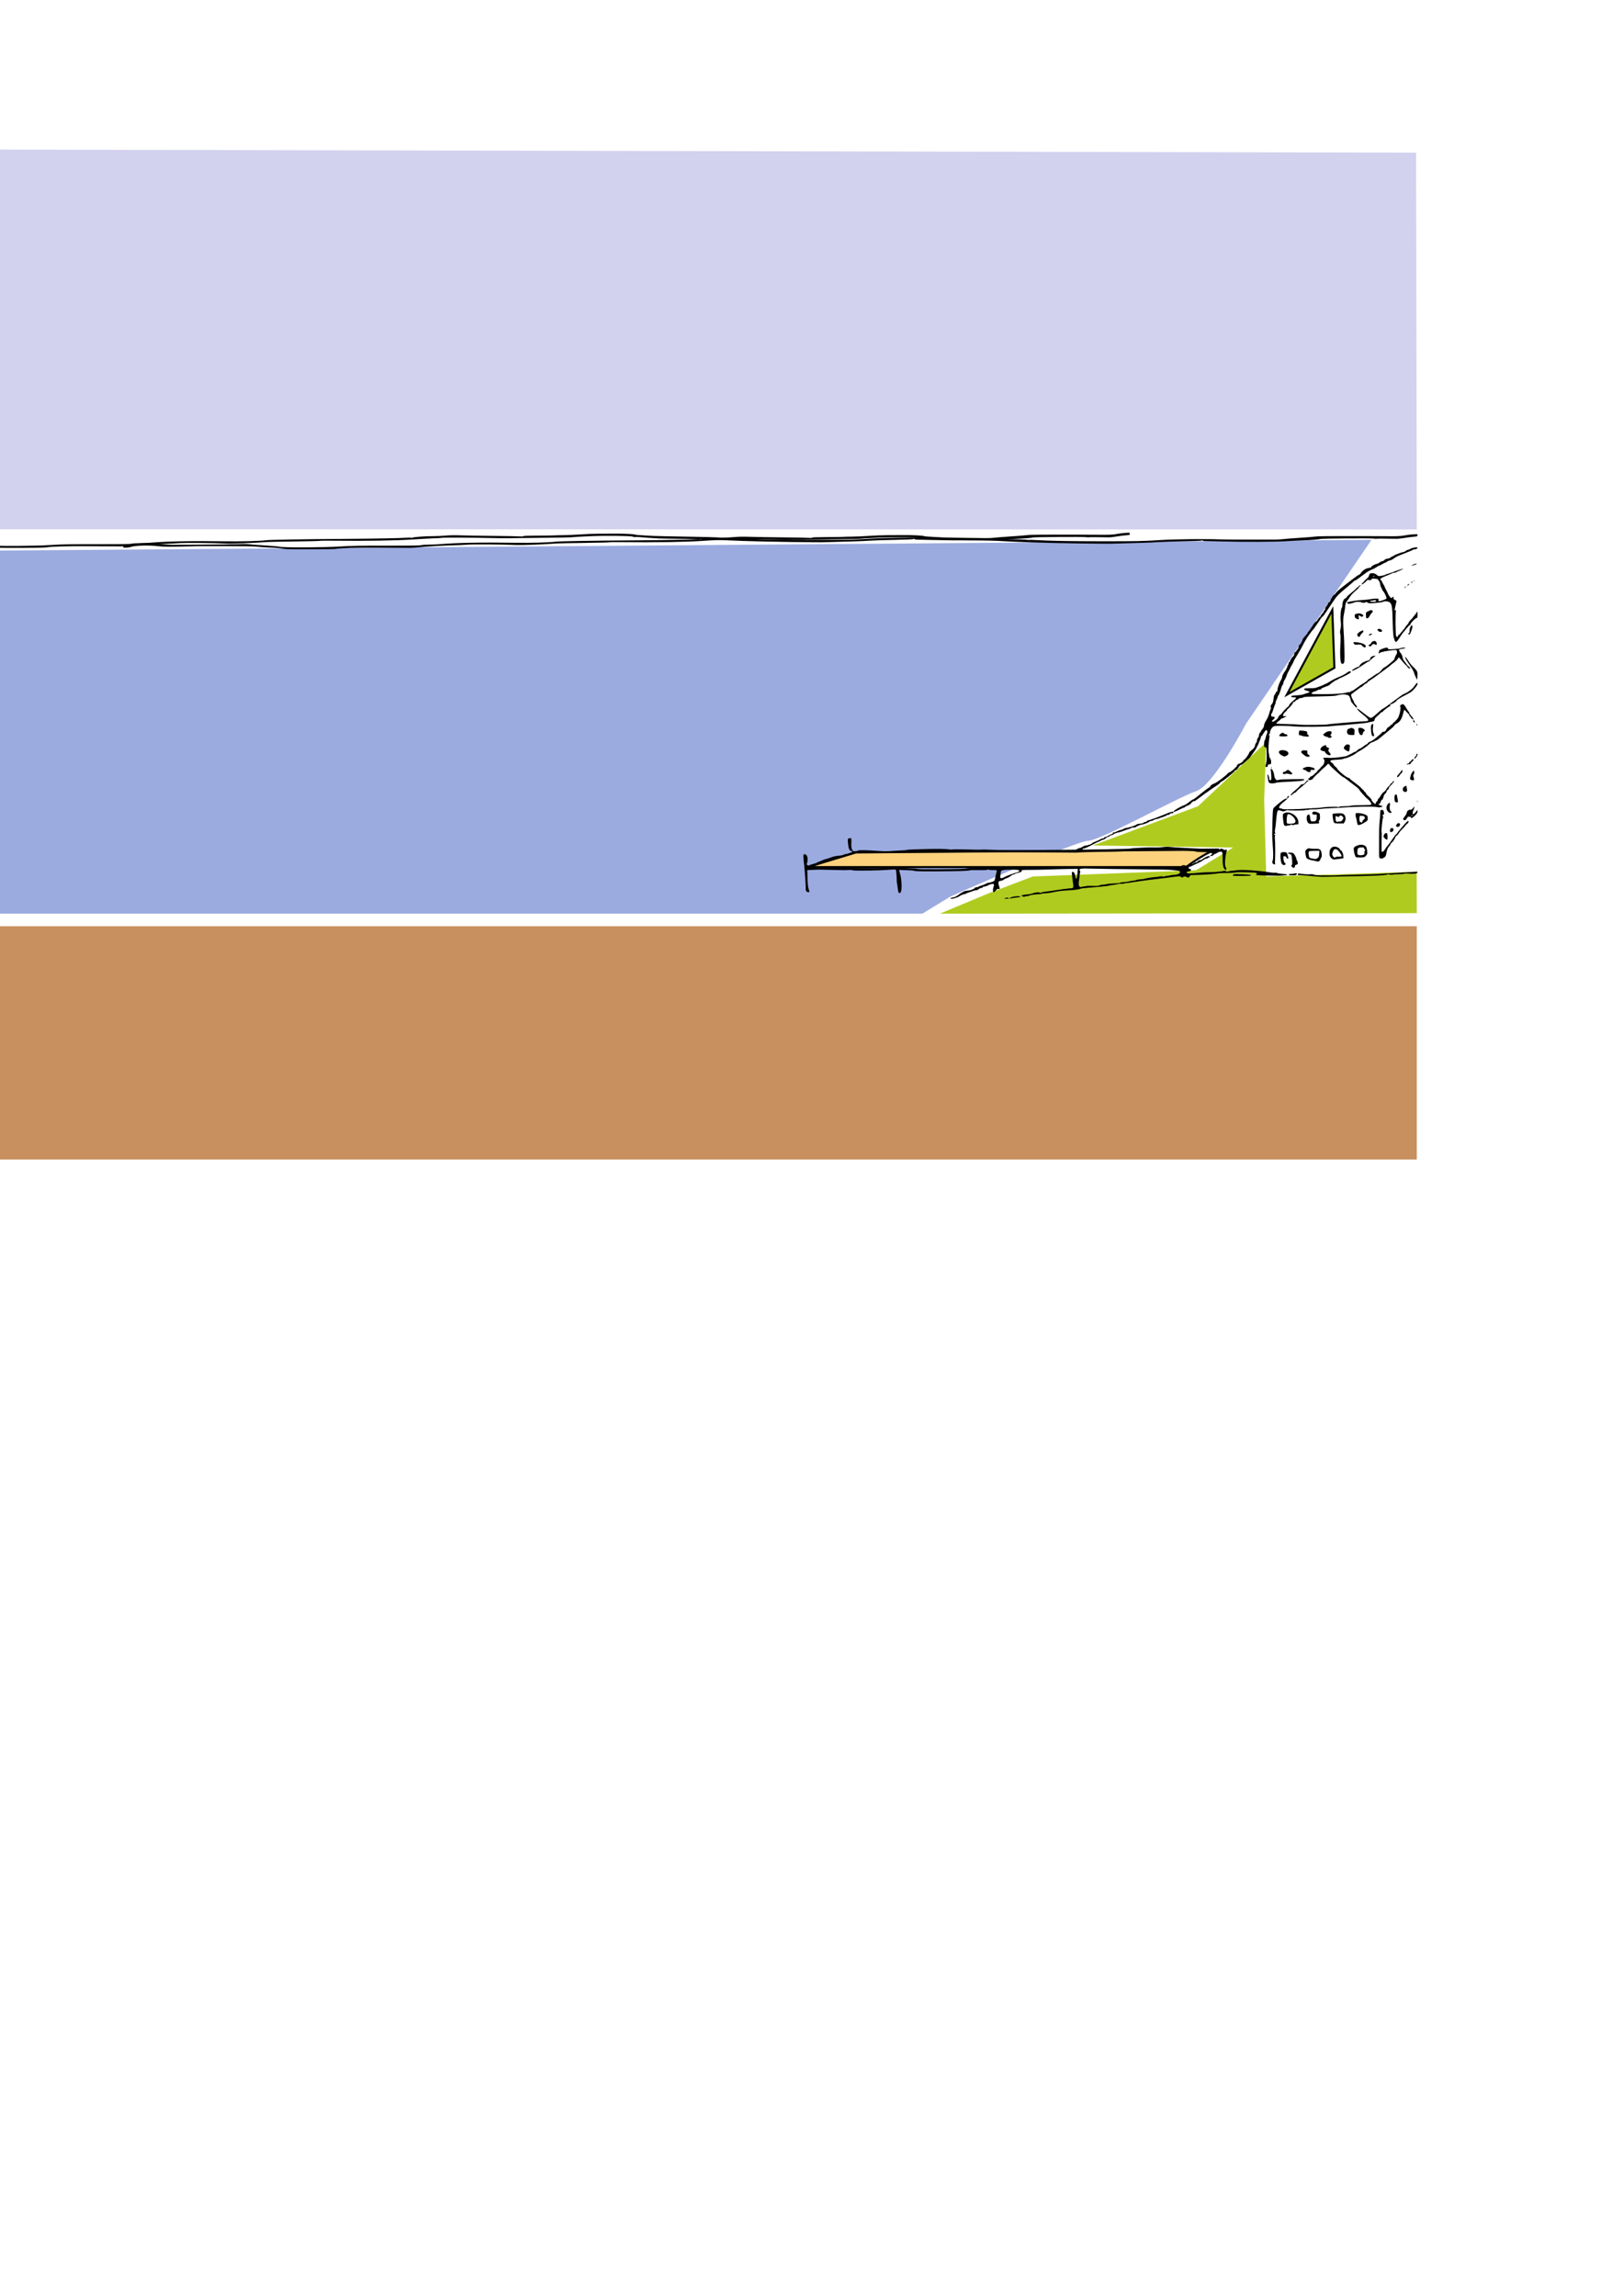 <?xml version="1.0" encoding="UTF-8" standalone="no"?>
<!-- Created with Inkscape (http://www.inkscape.org/) -->

<svg
   xmlns:dc="http://purl.org/dc/elements/1.1/"
   xmlns:cc="http://creativecommons.org/ns#"
   xmlns:rdf="http://www.w3.org/1999/02/22-rdf-syntax-ns#"
   xmlns:svg="http://www.w3.org/2000/svg"
   xmlns="http://www.w3.org/2000/svg"
   xmlns:sodipodi="http://sodipodi.sourceforge.net/DTD/sodipodi-0.dtd"
   xmlns:inkscape="http://www.inkscape.org/namespaces/inkscape"
   width="210mm"
   height="297mm"
   viewBox="0 0 210 297"
   version="1.1"
   id="svg8"
   sodipodi:docname="europe.svg"
   inkscape:version="0.92.2 5c3e80d, 2017-08-06">
  <defs
     id="defs2" />
  <sodipodi:namedview
     id="base"
     pagecolor="#ffffff"
     bordercolor="#666666"
     borderopacity="1.0"
     inkscape:pageopacity="0.0"
     inkscape:pageshadow="2"
     inkscape:zoom="3.959798"
     inkscape:cx="554.13348"
     inkscape:cy="801.89848"
     inkscape:document-units="mm"
     inkscape:current-layer="layer1"
     showgrid="false"
     inkscape:window-width="1590"
     inkscape:window-height="1005"
     inkscape:window-x="95"
     inkscape:window-y="2"
     inkscape:window-maximized="0"
     inkscape:snap-global="true"
     showguides="true"
     inkscape:guide-bbox="true">
    <sodipodi:guide
       position="-21.649,248.293"
       orientation="1,0"
       id="guide7386"
       inkscape:locked="false" />
    <sodipodi:guide
       position="40.358,277.693"
       orientation="0,1"
       id="guide7388"
       inkscape:locked="false" />
    <sodipodi:guide
       position="183.318,216.108"
       orientation="1,0"
       id="guide7390"
       inkscape:locked="false" />
    <sodipodi:guide
       position="106.373,146.998"
       orientation="0,1"
       id="guide7392"
       inkscape:locked="false" />
    <sodipodi:guide
       position="185.87,228.534"
       orientation="0,1"
       id="guide7396"
       inkscape:locked="false" />
    <sodipodi:guide
       position="-17.718,225.605"
       orientation="0,1"
       id="guide7398"
       inkscape:locked="false" />
    <sodipodi:guide
       position="99.959,178.269"
       orientation="0,1"
       id="guide7400"
       inkscape:locked="false" />
    <sodipodi:guide
       position="183.318,177.176"
       orientation="0,1"
       id="guide7402"
       inkscape:locked="false" />
    <sodipodi:guide
       position="121.608,178.803"
       orientation="0,1"
       id="guide7404"
       inkscape:locked="false" />
  </sodipodi:namedview>
  <g
     inkscape:groupmode="layer"
     id="layer2"
     inkscape:label="background"
     style="display:inline">
    <path
       style="fill:#9babe0;fill-opacity:1;fill-rule:evenodd;stroke:none;stroke-width:0.265px;stroke-linecap:butt;stroke-linejoin:miter;stroke-opacity:1"
       d="m -21.649,71.395 199.109,-1.559 -16.253,23.812 c 0,0 -4.158,7.938 -6.426,8.693 -2.268,0.756 -12.473,6.426 -13.985,6.426 -1.512,0 -17.765,7.182 -17.765,7.182 l -3.69,2.247 -140.99,0 z"
       id="path3766"
       inkscape:connector-curvature="0"
       sodipodi:nodetypes="ccccscccc"
       inkscape:export-filename="/Users/jan/Documents/repo/github/microcol/microcol-game/src/main/resources/images/europe.png"
       inkscape:export-xdpi="98.734848"
       inkscape:export-ydpi="98.734848" />
    <path
       style="fill:#fdd27c;fill-opacity:1;fill-rule:evenodd;stroke:#000000;stroke-width:0.265px;stroke-linecap:butt;stroke-linejoin:miter;stroke-opacity:1"
       d="m 110.747,110.28 c 0,0 48.003,-0.378 46.869,-0.378 -1.134,0 -4.158,2.268 -4.158,2.268 h -48.948 z"
       id="path3774"
       inkscape:connector-curvature="0"
       inkscape:export-filename="/Users/jan/Documents/repo/github/microcol/microcol-game/src/main/resources/images/europe.png"
       inkscape:export-xdpi="98.734848"
       inkscape:export-ydpi="98.734848" />
    <path
       style="fill:#d2d1ee;fill-opacity:1;fill-rule:evenodd;stroke:none;stroke-width:0.265px;stroke-linecap:butt;stroke-linejoin:miter;stroke-opacity:1"
       d="m -21.649,19.307 204.876,0.444 0.091,48.741 -204.967,-0.026 z"
       id="path3766-7"
       inkscape:connector-curvature="0"
       sodipodi:nodetypes="ccccc"
       inkscape:export-filename="/Users/jan/Documents/repo/github/microcol/microcol-game/src/main/resources/images/europe.png"
       inkscape:export-xdpi="98.734848"
       inkscape:export-ydpi="98.734848" />
    <path
       style="fill:#c88f5f;fill-opacity:1;fill-rule:evenodd;stroke:none;stroke-width:0.265px;stroke-linecap:butt;stroke-linejoin:miter;stroke-opacity:1"
       d="m -21.649,119.824 204.967,0 v 30.178 H -21.649 Z"
       id="path3972"
       inkscape:connector-curvature="0"
       sodipodi:nodetypes="ccccc"
       inkscape:export-filename="/Users/jan/Documents/repo/github/microcol/microcol-game/src/main/resources/images/europe.png"
       inkscape:export-xdpi="98.734848"
       inkscape:export-ydpi="98.734848" />
    <path
       style="fill:#b0cb1f;fill-opacity:1;fill-rule:evenodd;stroke:none;stroke-width:0.265px;stroke-linecap:butt;stroke-linejoin:miter;stroke-opacity:1"
       d="m 121.608,118.197 61.711,-0.064 -0.016,-5.359 -19.467,0.613 -0.267,-9.89 0.267,-7.484 -8.82,8.285 -13.631,5.078 18.174,0.267 -4.811,2.94 -21.114,0.802 -5.613,2.138 z"
       id="path5345"
       inkscape:connector-curvature="0"
       sodipodi:nodetypes="ccccccccccccc"
       inkscape:export-filename="/Users/jan/Documents/repo/github/microcol/microcol-game/src/main/resources/images/europe.png"
       inkscape:export-xdpi="98.734848"
       inkscape:export-ydpi="98.734848" />
    <path
       style="fill:#b0cb1f;fill-rule:evenodd;stroke:#000000;stroke-width:0.265px;stroke-linecap:butt;stroke-linejoin:miter;stroke-opacity:1;fill-opacity:1"
       d="m 172.389,78.908 0.267,7.484 -6.147,3.475 z"
       id="path5347"
       inkscape:connector-curvature="0"
       inkscape:export-filename="/Users/jan/Documents/repo/github/microcol/microcol-game/src/main/resources/images/europe.png"
       inkscape:export-xdpi="98.734848"
       inkscape:export-ydpi="98.734848" />
  </g>
  <g
     inkscape:label="port"
     inkscape:groupmode="layer"
     id="layer1"
     style="display:inline">
    <path
       style="fill:#000000;stroke-width:0.073"
       d="m 183.268,69.106 c -0.088,-0.003 -0.229,0.007 -0.452,0.022 -0.331,0.022 -0.845,0.089 -1.142,0.149 -0.439,0.088 -0.89,0.105 -2.41,0.092 -3.264,-0.028 -8.422,-0.018 -8.724,0.016 -0.518,0.059 -1.845,0.164 -2.866,0.227 -0.548,0.034 -1.259,0.091 -1.579,0.126 -0.32,0.036 -0.769,0.065 -0.997,0.065 -0.228,-1.49e-4 -1.78,0.002 -3.448,0.004 -1.668,0.002 -3.35,-0.009 -3.739,-0.025 -1.839,-0.077 -5.932,-0.034 -7.776,0.083 -2.313,0.146 -2.891,0.159 -7.636,0.157 -3.954,-9.28e-4 -6.344,-0.043 -8.18,-0.143 -0.615,-0.034 -1.147,-0.047 -1.184,-0.029 -0.037,0.018 -0.102,0.015 -0.146,-0.006 -0.043,-0.021 -0.707,-0.055 -1.475,-0.075 -0.768,-0.02 -1.42,-0.049 -1.45,-0.063 -0.03,-0.014 -1.825,-0.057 -3.988,-0.094 -2.164,-0.037 -4.027,-0.078 -4.141,-0.089 -0.114,-0.012 -0.675,-0.043 -1.246,-0.069 -0.571,-0.026 -1.076,-0.07 -1.122,-0.098 -0.126,-0.076 -1.527,-0.144 -2.742,-0.132 -0.594,0.006 -1.529,0.011 -2.077,0.012 -0.548,7.85e-4 -1.577,0.041 -2.285,0.09 -0.708,0.049 -1.699,0.092 -2.202,0.096 -0.503,0.004 -1.045,0.018 -1.205,0.031 -0.16,0.013 -1.123,0.027 -2.139,0.03 -1.204,0.004 -1.849,0.03 -1.849,0.073 0,0.041 -0.137,0.053 -0.353,0.03 -0.194,-0.02 -1.718,-0.05 -3.386,-0.066 -1.668,-0.016 -3.593,-0.049 -4.279,-0.073 -0.797,-0.028 -1.531,-0.016 -2.036,0.033 -0.434,0.042 -1.182,0.075 -1.662,0.072 -0.927,-0.005 -2.358,0.106 -2.591,0.2 -0.077,0.031 -0.159,0.032 -0.183,0.003 -0.023,-0.029 -0.278,-0.031 -0.566,-0.003 -0.598,0.058 -4.098,0.125 -7.752,0.149 -5.421,0.035 -9.912,0.111 -10.386,0.176 -0.751,0.102 -3.277,0.17 -5.193,0.14 -4.196,-0.066 -7.591,-0.004 -9.721,0.179 -0.388,0.033 -1.043,0.061 -1.455,0.061 -0.412,2.94e-4 -0.879,0.033 -1.039,0.073 -0.2,0.05 -1.601,0.07 -4.528,0.064 -3.399,-0.007 -4.566,0.013 -5.899,0.103 -1.992,0.135 -7.368,0.159 -7.852,0.035 -0.16,-0.041 -1.076,-0.12 -2.036,-0.176 -0.96,-0.056 -1.876,-0.125 -2.036,-0.154 -0.16,-0.029 -0.796,-0.03 -1.412,-0.003 -0.617,0.027 -2.43,0.052 -4.03,0.055 -1.599,0.003 -3.282,0.015 -3.739,0.026 -0.804,0.02 -1.491,-0.019 -2.617,-0.149 -1.084,-0.125 -2.48,-0.072 -3.822,0.146 -0.448,0.072 -0.545,0.112 -0.567,0.228 -0.024,0.127 0.011,0.141 0.354,0.141 0.209,0 0.446,-0.026 0.525,-0.057 0.562,-0.222 2.346,-0.285 3.679,-0.131 0.708,0.082 1.402,0.088 3.569,0.031 0.845,-0.022 1.649,-0.038 1.786,-0.036 0.137,0.002 1.745,0.003 3.573,0.001 1.828,-0.002 3.51,0.025 3.739,0.059 0.228,0.034 0.864,0.081 1.412,0.104 1.329,0.056 1.585,0.077 2.096,0.175 0.317,0.061 1.248,0.08 3.462,0.072 1.665,-0.006 3.134,-0.028 3.263,-0.049 0.814,-0.132 2.491,-0.18 5.719,-0.163 1.965,0.01 3.741,0.019 3.947,0.019 0.206,4.91e-4 0.766,-0.036 1.246,-0.081 1.204,-0.113 2.979,-0.213 4.351,-0.245 0.634,-0.015 1.438,-0.051 1.786,-0.081 0.734,-0.063 4.655,-0.039 6.117,0.037 0.878,0.046 3.177,-0.037 5.525,-0.199 0.206,-0.014 1.79,-0.044 3.521,-0.067 1.731,-0.023 3.184,-0.059 3.228,-0.08 0.044,-0.021 0.834,-0.03 1.755,-0.019 4.028,0.048 8.225,-0.019 10.299,-0.165 0.74,-0.052 1.869,-0.113 2.509,-0.136 0.64,-0.023 1.192,-0.056 1.227,-0.072 0.093,-0.043 3.945,-0.028 6.084,0.024 1.005,0.025 2.071,0.037 2.368,0.028 0.297,-0.009 1.886,-0.028 3.531,-0.041 2.685,-0.022 4.985,-0.068 4.985,-0.1 0,-0.016 0.582,-0.048 2.194,-0.121 1.874,-0.085 5.283,-0.048 5.449,0.059 0.069,0.045 0.202,0.066 0.296,0.047 0.094,-0.019 0.402,-0.01 0.686,0.02 0.284,0.03 0.852,0.074 1.263,0.098 0.411,0.024 0.897,0.053 1.08,0.066 0.183,0.013 1.66,0.038 3.282,0.057 1.622,0.018 3.08,0.049 3.24,0.068 0.248,0.029 1.836,0.102 4.404,0.2 2.405,0.092 10.336,0.21 10.635,0.158 0.023,-0.004 0.546,-0.018 1.163,-0.032 2.149,-0.047 3.703,-0.103 4.57,-0.164 0.48,-0.034 1.919,-0.079 3.199,-0.101 1.28,-0.022 2.37,-0.067 2.423,-0.101 0.061,-0.038 0.117,-0.035 0.151,0.009 0.03,0.038 0.192,0.066 0.361,0.062 0.168,-0.004 1.128,0.017 2.134,0.047 2.547,0.076 7.025,0.06 8.267,-0.03 0.571,-0.041 1.525,-0.091 2.119,-0.11 1.15,-0.037 2.215,-0.121 2.345,-0.183 0.126,-0.061 6.421,-0.107 6.856,-0.051 0.217,0.028 0.411,0.038 0.432,0.021 0.033,-0.025 0.877,-0.023 2.539,0.008 0.206,0.004 0.673,-0.045 1.039,-0.109 0.366,-0.064 0.898,-0.133 1.184,-0.154 0.48,-0.035 0.519,-0.05 0.519,-0.195 0,-0.097 -0.003,-0.134 -0.15,-0.138 z m -0.016,1.701 c -0.22,9.28e-4 -0.604,0.091 -0.816,0.215 -0.152,0.089 -0.296,0.146 -0.322,0.126 -0.025,-0.02 -0.107,0.022 -0.182,0.094 -0.074,0.072 -0.191,0.139 -0.26,0.15 -0.333,0.052 -1.329,0.427 -1.329,0.501 0,0.032 -0.047,0.058 -0.104,0.058 -0.057,6.12e-4 -0.192,0.074 -0.299,0.162 -0.113,0.093 -0.289,0.161 -0.417,0.161 -0.139,0 -0.279,0.06 -0.377,0.162 -0.086,0.089 -0.219,0.162 -0.296,0.162 -0.077,0 -0.225,0.07 -0.329,0.157 -0.104,0.086 -0.284,0.175 -0.4,0.198 -0.277,0.054 -0.782,0.357 -0.722,0.433 0.026,0.033 0.016,0.053 -0.021,0.046 -0.038,-0.007 -0.229,0.026 -0.426,0.075 -0.345,0.085 -0.68,0.339 -0.921,0.698 -0.054,0.08 -0.137,0.146 -0.184,0.146 -0.047,0 -0.381,0.226 -0.74,0.503 -0.36,0.277 -0.871,0.669 -1.137,0.873 -0.707,0.543 -1.003,0.807 -1.147,1.025 -0.071,0.107 -0.161,0.194 -0.2,0.194 -0.088,0 -0.506,0.657 -0.506,0.794 0,0.055 -0.051,0.116 -0.114,0.134 -0.063,0.019 -0.14,0.115 -0.172,0.214 -0.032,0.099 -0.13,0.259 -0.218,0.356 -0.088,0.097 -0.16,0.252 -0.16,0.345 0,0.093 -0.037,0.168 -0.083,0.168 -0.046,0 -0.083,0.048 -0.083,0.107 0,0.059 -0.093,0.203 -0.208,0.32 -0.114,0.117 -0.208,0.259 -0.208,0.314 0,0.056 -0.035,0.102 -0.079,0.102 -0.043,0 -0.165,0.146 -0.27,0.324 -0.105,0.178 -0.234,0.324 -0.287,0.324 -0.053,0 -0.268,0.276 -0.477,0.612 -0.21,0.337 -0.419,0.63 -0.465,0.653 -0.046,0.022 -0.084,0.082 -0.084,0.133 0,0.051 -0.149,0.246 -0.332,0.434 -0.183,0.188 -0.332,0.389 -0.332,0.447 -6.2e-4,0.156 -0.328,0.706 -0.42,0.706 -0.044,0 -0.08,0.095 -0.081,0.211 -6.6e-4,0.116 -0.075,0.284 -0.164,0.373 -0.089,0.089 -0.163,0.196 -0.164,0.236 -6.6e-4,0.041 -0.058,0.091 -0.126,0.112 -0.072,0.022 -0.125,0.118 -0.125,0.229 0,0.109 -0.088,0.273 -0.203,0.38 -0.112,0.103 -0.251,0.31 -0.311,0.459 -0.059,0.149 -0.137,0.271 -0.171,0.271 -0.035,0 -0.063,0.071 -0.063,0.158 0,0.087 -0.04,0.178 -0.089,0.201 -0.049,0.024 -0.069,0.083 -0.045,0.132 0.024,0.049 0.008,0.106 -0.036,0.127 -0.044,0.021 -0.08,0.088 -0.08,0.148 -1.7e-4,0.06 -0.083,0.212 -0.184,0.337 -0.221,0.274 -0.395,0.632 -0.397,0.817 -6.2e-4,0.075 -0.064,0.235 -0.142,0.356 -0.207,0.324 -0.459,1.035 -0.45,1.269 0.005,0.126 -0.04,0.218 -0.116,0.241 -0.068,0.02 -0.124,0.093 -0.124,0.161 0,0.068 -0.051,0.157 -0.113,0.197 -0.068,0.044 -0.132,0.272 -0.161,0.57 -0.035,0.363 -0.096,0.548 -0.225,0.684 -0.13,0.137 -0.163,0.238 -0.124,0.377 0.029,0.104 0.023,0.227 -0.015,0.272 -0.038,0.045 -0.111,0.243 -0.163,0.44 -0.112,0.426 -0.233,0.7 -0.499,1.136 -0.109,0.178 -0.198,0.418 -0.197,0.532 6.3e-4,0.116 -0.09,0.313 -0.206,0.447 -0.114,0.131 -0.208,0.275 -0.208,0.319 0,0.044 -0.05,0.113 -0.111,0.152 -0.061,0.04 -0.116,0.176 -0.122,0.303 -0.006,0.127 -0.068,0.294 -0.138,0.372 -0.07,0.078 -0.127,0.232 -0.127,0.342 0,0.11 -0.055,0.257 -0.122,0.326 -0.067,0.069 -0.123,0.193 -0.125,0.275 -0.003,0.205 -0.188,0.464 -0.494,0.69 -0.141,0.105 -0.257,0.217 -0.257,0.249 0,0.142 -0.495,0.876 -0.615,0.911 -0.073,0.022 -0.133,0.079 -0.133,0.127 0,0.117 -0.417,0.418 -0.618,0.446 -0.101,0.014 -0.187,0.102 -0.231,0.233 -0.038,0.116 -0.106,0.211 -0.151,0.211 -0.044,0 -0.081,0.024 -0.081,0.054 0,0.085 -0.628,0.595 -0.733,0.595 -0.052,0 -0.15,0.066 -0.219,0.146 -0.282,0.329 -1.436,1.196 -1.707,1.282 -0.305,0.097 -0.574,0.3 -0.579,0.437 -0.001,0.045 -0.039,0.081 -0.083,0.081 -0.075,0 -0.68,0.456 -1.62,1.221 -0.227,0.185 -0.446,0.336 -0.486,0.336 -0.065,0 -0.247,0.125 -0.846,0.58 -0.091,0.069 -0.26,0.157 -0.374,0.195 -0.411,0.136 -1.329,0.68 -1.329,0.789 0,0.071 0.115,0.077 0.201,0.01 0.034,-0.027 0.087,-0.05 0.118,-0.051 0.03,-0.002 0.269,-0.111 0.529,-0.243 0.261,-0.132 0.513,-0.241 0.561,-0.241 0.048,0 0.087,-0.029 0.087,-0.065 0,-0.036 0.147,-0.115 0.328,-0.176 0.18,-0.061 0.377,-0.185 0.436,-0.276 0.126,-0.191 0.328,-0.329 0.418,-0.285 0.034,0.017 0.386,-0.22 0.783,-0.525 0.396,-0.305 0.732,-0.555 0.747,-0.555 0.015,0 0.153,-0.095 0.306,-0.211 0.153,-0.116 0.48,-0.342 0.727,-0.503 0.612,-0.399 0.825,-0.566 0.825,-0.646 0,-0.037 0.045,-0.068 0.1,-0.068 0.131,0 1.82,-1.364 1.769,-1.428 -0.022,-0.027 0.028,-0.063 0.111,-0.08 0.083,-0.017 0.213,-0.13 0.29,-0.251 0.179,-0.282 0.344,-0.447 0.449,-0.447 0.045,0 0.228,-0.133 0.406,-0.296 0.178,-0.163 0.408,-0.369 0.511,-0.457 0.103,-0.089 0.187,-0.172 0.187,-0.185 0,-0.013 0.187,-0.277 0.415,-0.586 0.228,-0.309 0.415,-0.585 0.415,-0.614 0,-0.029 0.064,-0.165 0.142,-0.303 0.078,-0.138 0.15,-0.295 0.161,-0.349 0.011,-0.054 0.076,-0.214 0.146,-0.357 0.069,-0.143 0.128,-0.322 0.13,-0.398 0.002,-0.076 0.06,-0.174 0.128,-0.219 0.069,-0.044 0.125,-0.109 0.125,-0.142 0,-0.034 0.099,-0.194 0.221,-0.356 0.214,-0.285 0.224,-0.29 0.32,-0.15 0.077,0.113 0.074,0.2 -0.016,0.404 -0.063,0.143 -0.137,0.389 -0.165,0.546 -0.028,0.157 -0.082,0.302 -0.122,0.321 -0.039,0.019 -0.071,0.223 -0.071,0.452 0,0.363 0.02,0.418 0.153,0.418 0.135,0 0.156,0.065 0.175,0.535 0.037,0.884 0.003,1.385 -0.119,1.748 -0.032,0.096 -0.035,0.204 -0.007,0.24 0.089,0.113 0.304,-0.001 0.279,-0.147 -0.019,-0.108 0.025,-0.142 0.204,-0.159 0.213,-0.019 0.228,-0.041 0.228,-0.326 0,-0.168 -0.054,-0.366 -0.12,-0.44 -0.066,-0.074 -0.119,-0.19 -0.117,-0.258 0.001,-0.068 -0.032,-0.275 -0.074,-0.459 -0.069,-0.299 -0.014,-1.491 0.095,-2.077 0.023,-0.124 -6.7e-4,-0.22 -0.059,-0.238 -0.07,-0.023 -0.065,-0.049 0.019,-0.095 0.064,-0.035 0.114,-0.147 0.11,-0.25 -0.004,-0.102 0.077,-0.316 0.179,-0.474 0.157,-0.244 0.237,-0.297 0.513,-0.343 0.342,-0.057 1.716,-0.024 2.57,0.062 0.707,0.071 3.971,0.044 4.568,-0.038 0.275,-0.038 0.799,-0.085 1.165,-0.105 0.366,-0.02 0.889,-0.064 1.163,-0.097 0.274,-0.034 0.91,-0.094 1.412,-0.134 0.503,-0.04 0.989,-0.099 1.08,-0.131 0.091,-0.032 0.316,-0.081 0.499,-0.109 0.285,-0.044 0.338,-0.08 0.374,-0.247 0.023,-0.107 0.09,-0.237 0.148,-0.289 0.496,-0.439 0.683,-0.62 0.683,-0.662 3e-5,-0.027 0.056,-0.049 0.125,-0.049 0.069,0 0.125,-0.029 0.125,-0.065 0,-0.083 0.82,-0.713 0.928,-0.713 0.044,0 0.055,-0.062 0.024,-0.138 -0.038,-0.093 -0.026,-0.123 0.036,-0.094 0.089,0.043 0.752,-0.337 0.755,-0.432 0.003,-0.092 0.55,-0.449 1.123,-0.733 0.32,-0.159 0.675,-0.355 0.789,-0.436 0.26,-0.185 0.739,-0.746 0.801,-0.938 0.093,-0.29 -0.032,-0.305 -0.227,-0.028 -0.321,0.456 -0.349,0.487 -0.702,0.757 -0.344,0.263 -0.537,0.375 -0.828,0.478 -0.091,0.033 -0.708,0.47 -1.371,0.972 -0.663,0.502 -1.246,0.913 -1.298,0.914 -0.051,4.9e-4 -0.377,0.261 -0.723,0.58 -0.347,0.318 -0.706,0.598 -0.8,0.621 -0.136,0.034 -0.332,-0.087 -1.001,-0.615 -0.457,-0.361 -0.832,-0.629 -0.832,-0.596 0,0.141 0.246,0.395 0.812,0.84 0.698,0.548 0.797,0.789 0.33,0.8 -0.659,0.015 -4.759,0.357 -4.86,0.405 -0.142,0.069 -3.103,0.106 -3.654,0.047 -0.31,-0.034 -1.134,-0.069 -1.831,-0.079 -0.871,-0.012 -1.267,-0.04 -1.267,-0.091 0,-0.04 0.131,-0.166 0.291,-0.28 0.16,-0.114 0.291,-0.235 0.291,-0.27 0,-0.035 0.04,-0.063 0.088,-0.063 0.048,0 0.226,-0.074 0.395,-0.166 l 0.307,-0.166 -0.249,0.02 c -0.227,0.018 -0.248,0.003 -0.233,-0.163 0.009,-0.103 0.126,-0.271 0.27,-0.385 0.139,-0.111 0.254,-0.239 0.254,-0.284 0,-0.045 0.047,-0.105 0.104,-0.134 0.154,-0.077 0.644,-0.658 0.644,-0.763 0,-0.05 0.075,-0.11 0.166,-0.132 0.091,-0.023 0.166,-0.083 0.166,-0.134 0,-0.051 0.056,-0.093 0.124,-0.093 0.068,0 0.171,-0.058 0.228,-0.13 0.06,-0.075 0.194,-0.13 0.316,-0.13 0.117,0 0.259,-0.036 0.315,-0.08 0.057,-0.044 0.316,-0.085 0.578,-0.091 2.846,-0.065 3.511,-0.093 3.712,-0.152 0.532,-0.158 0.934,-0.193 1.288,-0.113 0.301,0.068 0.367,0.116 0.467,0.339 0.064,0.143 0.116,0.321 0.117,0.396 6.4e-4,0.075 0.104,0.252 0.23,0.393 0.126,0.141 0.269,0.312 0.318,0.379 0.049,0.067 0.137,0.135 0.196,0.15 0.142,0.037 0.039,-0.224 -0.172,-0.434 -0.085,-0.085 -0.155,-0.195 -0.155,-0.244 0,-0.049 -0.034,-0.14 -0.076,-0.202 -0.189,-0.281 -0.346,-0.731 -0.283,-0.812 0.037,-0.048 0.311,-0.259 0.608,-0.469 0.297,-0.21 0.553,-0.406 0.568,-0.434 0.015,-0.029 0.053,-0.04 0.083,-0.026 0.03,0.015 0.149,-0.071 0.263,-0.19 0.114,-0.119 0.292,-0.253 0.395,-0.297 0.103,-0.044 0.189,-0.111 0.191,-0.15 0.002,-0.039 0.154,-0.158 0.337,-0.265 0.183,-0.107 0.643,-0.428 1.022,-0.714 0.379,-0.286 0.9,-0.674 1.159,-0.863 0.258,-0.189 0.47,-0.356 0.47,-0.371 0,-0.014 0.183,-0.16 0.407,-0.323 0.224,-0.163 0.453,-0.384 0.509,-0.489 0.056,-0.106 0.126,-0.192 0.156,-0.192 0.03,0 0.211,0.199 0.404,0.443 0.193,0.244 0.426,0.497 0.518,0.562 0.092,0.065 0.167,0.144 0.167,0.176 0,0.11 0.313,0.324 0.37,0.252 0.03,-0.038 -0.041,-0.144 -0.158,-0.235 -0.117,-0.091 -0.292,-0.289 -0.388,-0.438 -0.097,-0.15 -0.222,-0.316 -0.279,-0.37 -0.057,-0.054 -0.128,-0.243 -0.157,-0.422 -0.029,-0.178 -0.126,-0.402 -0.215,-0.496 -0.089,-0.095 -0.186,-0.248 -0.216,-0.34 -0.059,-0.183 -0.033,-0.198 0.483,-0.264 0.171,-0.022 0.312,-0.072 0.312,-0.11 0,-0.075 -0.558,-0.018 -0.706,0.072 -0.046,0.028 -0.41,0.069 -0.81,0.092 -0.622,0.036 -0.727,0.027 -0.727,-0.058 0,-0.175 -0.222,-0.175 -0.703,0.003 -0.324,0.12 -0.461,0.206 -0.446,0.28 0.013,0.059 -0.008,0.146 -0.046,0.193 -0.101,0.126 0.016,0.181 0.136,0.065 0.158,-0.153 1.945,-0.438 2.144,-0.342 0.089,0.043 0.106,0.441 0.021,0.507 -0.081,0.064 -0.273,0.508 -0.274,0.637 -0.001,0.114 -1.193,1.092 -1.33,1.092 -0.043,0 -0.208,0.158 -0.366,0.351 -0.158,0.193 -0.358,0.368 -0.443,0.39 -0.086,0.021 -0.371,0.199 -0.635,0.395 -0.263,0.196 -0.506,0.357 -0.538,0.357 -0.033,0 -0.122,0.083 -0.199,0.184 -0.076,0.101 -0.3,0.267 -0.496,0.369 -0.196,0.102 -0.591,0.37 -0.879,0.595 -0.287,0.225 -0.578,0.409 -0.647,0.409 -0.068,0 -0.144,0.041 -0.169,0.09 -0.026,0.052 -0.112,0.076 -0.205,0.057 -0.089,-0.018 -0.216,0.002 -0.282,0.045 -0.066,0.043 -0.524,0.109 -1.017,0.147 -0.947,0.073 -3.412,0.086 -3.499,0.018 -0.101,-0.079 0.131,-0.261 0.409,-0.321 0.155,-0.034 0.312,-0.1 0.349,-0.147 0.036,-0.047 0.16,-0.085 0.275,-0.085 0.117,0 0.186,-0.028 0.157,-0.065 -0.028,-0.036 0.212,-0.16 0.533,-0.276 0.321,-0.116 0.585,-0.231 0.586,-0.256 0.004,-0.074 0.783,-0.633 0.885,-0.635 0.051,-7.14e-4 0.141,-0.046 0.198,-0.1 0.058,-0.054 0.24,-0.147 0.405,-0.206 0.165,-0.059 0.534,-0.24 0.82,-0.401 0.445,-0.251 0.503,-0.307 0.404,-0.384 -0.124,-0.097 -0.074,-0.119 -0.759,0.342 -0.137,0.092 -0.492,0.262 -0.789,0.376 -0.297,0.115 -0.787,0.362 -1.089,0.55 -0.302,0.188 -0.589,0.341 -0.637,0.341 -0.048,0 -0.1,0.022 -0.115,0.049 -0.025,0.044 -0.708,0.318 -1.108,0.443 -0.091,0.029 -0.465,0.054 -0.83,0.056 -0.521,0.003 -0.669,0.025 -0.687,0.101 -0.022,0.089 0.137,0.165 0.592,0.285 0.127,0.033 0.136,0.058 0.052,0.137 -0.056,0.053 -0.153,0.097 -0.215,0.097 -0.061,0 -0.241,0.057 -0.399,0.126 -0.186,0.082 -0.539,0.142 -1.003,0.171 -0.595,0.038 -0.712,0.063 -0.69,0.15 0.019,0.074 0.118,0.104 0.336,0.104 0.17,0 0.309,0.029 0.308,0.065 -6.6e-4,0.036 -0.207,0.238 -0.457,0.45 -0.25,0.212 -0.455,0.434 -0.455,0.495 0,0.06 -0.062,0.15 -0.137,0.199 -0.177,0.115 -0.777,0.748 -0.777,0.82 0,0.031 -0.112,0.139 -0.249,0.242 -0.137,0.103 -0.249,0.247 -0.249,0.321 0,0.149 -0.518,0.555 -0.709,0.555 -0.177,0 -0.15,-0.087 0.091,-0.29 0.248,-0.209 0.213,-0.359 -0.086,-0.359 -0.177,0 -0.21,-0.03 -0.21,-0.191 0,-0.105 0.031,-0.206 0.068,-0.224 0.037,-0.018 0.135,-0.261 0.217,-0.539 0.082,-0.278 0.182,-0.557 0.223,-0.619 0.041,-0.062 0.074,-0.183 0.074,-0.268 0,-0.085 0.063,-0.268 0.14,-0.406 0.077,-0.138 0.132,-0.276 0.122,-0.307 -0.01,-0.031 0.015,-0.089 0.055,-0.13 0.097,-0.099 0.321,-0.658 0.392,-0.983 0.032,-0.143 0.109,-0.324 0.173,-0.403 0.063,-0.079 0.115,-0.206 0.115,-0.282 0,-0.076 0.051,-0.216 0.113,-0.31 0.141,-0.215 0.306,-0.575 0.361,-0.789 0.023,-0.089 0.121,-0.294 0.218,-0.454 0.097,-0.161 0.183,-0.327 0.191,-0.37 0.008,-0.043 0.112,-0.238 0.231,-0.434 0.119,-0.196 0.216,-0.391 0.216,-0.434 0,-0.043 0.238,-0.461 0.529,-0.929 0.291,-0.468 0.577,-0.967 0.636,-1.11 0.105,-0.253 0.548,-1.004 0.786,-1.33 0.065,-0.089 0.2,-0.279 0.3,-0.422 0.1,-0.143 0.207,-0.274 0.239,-0.292 0.032,-0.018 0.083,-0.076 0.115,-0.13 0.032,-0.054 0.205,-0.302 0.385,-0.552 0.18,-0.25 0.403,-0.578 0.494,-0.73 0.092,-0.152 0.2,-0.276 0.24,-0.276 0.041,0 0.262,-0.285 0.493,-0.633 0.231,-0.348 0.632,-0.954 0.893,-1.346 0.479,-0.723 0.687,-0.934 1.953,-1.982 0.388,-0.322 0.719,-0.613 0.734,-0.648 0.015,-0.035 0.065,-0.063 0.111,-0.063 0.079,0 0.517,-0.305 1.411,-0.983 0.219,-0.166 0.567,-0.365 0.773,-0.443 0.206,-0.078 0.492,-0.227 0.635,-0.331 0.143,-0.104 0.297,-0.189 0.343,-0.189 0.046,0 0.225,-0.088 0.398,-0.195 0.173,-0.107 0.35,-0.195 0.394,-0.195 0.043,0 0.143,-0.055 0.221,-0.122 0.078,-0.067 0.243,-0.139 0.366,-0.159 0.123,-0.02 0.353,-0.133 0.511,-0.251 0.343,-0.255 0.371,-0.268 1.558,-0.73 0.512,-0.199 0.954,-0.391 0.982,-0.427 0.028,-0.035 0.084,-0.048 0.125,-0.029 0.1,0.048 0.413,-0.11 0.413,-0.209 0,-0.041 -0.066,-0.059 -0.166,-0.059 z m -0.045,2.13 c -0.088,0.003 -0.248,0.05 -0.382,0.115 l -0.279,0.136 0.249,-0.044 c 0.137,-0.024 0.324,-0.075 0.415,-0.114 0.141,-0.059 0.146,-0.073 0.03,-0.092 -0.009,-0.002 -0.021,-0.002 -0.033,-0.002 z m -1.693,0.647 c -0.056,-0.015 -0.483,0.121 -0.948,0.301 -0.465,0.18 -0.948,0.347 -1.074,0.371 -0.126,0.024 -0.228,0.065 -0.228,0.091 0,0.026 -0.199,0.085 -0.441,0.13 -0.441,0.083 -0.441,0.083 -0.7,-0.119 -0.194,-0.151 -0.334,-0.202 -0.559,-0.202 -0.194,0 -0.314,0.034 -0.339,0.097 -0.021,0.054 -0.064,0.148 -0.094,0.211 -0.03,0.062 -0.058,0.135 -0.062,0.162 -0.004,0.026 -0.129,0.152 -0.277,0.278 -0.149,0.126 -0.27,0.254 -0.27,0.282 0,0.029 -0.075,0.105 -0.166,0.17 -0.091,0.065 -0.166,0.163 -0.166,0.218 0,0.065 0.117,0.011 0.332,-0.153 0.183,-0.139 0.332,-0.29 0.332,-0.334 0,-0.055 0.088,-0.069 0.279,-0.045 0.227,0.029 0.287,0.012 0.321,-0.089 0.036,-0.108 0.096,-0.12 0.447,-0.088 0.319,0.029 0.412,0.064 0.437,0.166 0.017,0.071 0.069,0.148 0.114,0.17 0.045,0.022 0.102,0.183 0.126,0.357 0.024,0.174 0.071,0.346 0.104,0.381 0.034,0.036 0.087,0.152 0.12,0.26 0.033,0.107 0.11,0.238 0.171,0.292 0.114,0.099 0.349,0.562 0.421,0.829 0.034,0.126 -0.024,0.172 -0.398,0.308 -0.568,0.207 -0.658,0.204 -0.629,-0.018 0.023,-0.172 0.01,-0.178 -0.35,-0.171 -0.206,0.004 -0.523,0.04 -0.706,0.079 -0.183,0.039 -0.669,0.089 -1.08,0.11 -0.621,0.032 -1.213,0.116 -1.847,0.262 -0.145,0.033 -0.032,0.223 0.132,0.222 0.163,-0.001 0.733,-0.151 0.814,-0.214 0.088,-0.069 0.761,-0.052 0.819,0.021 0.074,0.093 0.519,0.08 0.562,-0.016 0.026,-0.059 0.084,-0.048 0.209,0.038 0.142,0.098 0.264,0.113 0.698,0.085 0.801,-0.053 1.265,-0.114 1.352,-0.178 0.159,-0.118 0.675,-0.064 0.86,0.09 0.28,0.233 0.33,0.601 0.378,2.777 0.018,0.848 0.074,1.629 0.124,1.752 0.05,0.122 0.111,0.302 0.137,0.401 0.079,0.306 0.272,0.201 0.594,-0.324 0.17,-0.277 0.372,-0.576 0.45,-0.665 0.078,-0.089 0.301,-0.359 0.496,-0.6 0.194,-0.241 0.386,-0.438 0.425,-0.438 0.039,0 0.072,-0.045 0.072,-0.099 0,-0.139 0.586,-0.737 0.765,-0.781 0.125,-0.031 0.147,-0.109 0.141,-0.503 -0.005,-0.341 -0.025,-0.42 -0.074,-0.294 -0.037,0.095 -0.183,0.305 -0.325,0.466 -0.142,0.161 -0.258,0.311 -0.258,0.333 0,0.022 -0.095,0.119 -0.21,0.215 -0.116,0.097 -0.234,0.249 -0.263,0.338 -0.029,0.089 -0.147,0.261 -0.264,0.381 -0.117,0.12 -0.219,0.258 -0.228,0.307 -0.009,0.049 -0.076,0.135 -0.149,0.192 -0.073,0.057 -0.132,0.128 -0.132,0.159 0,0.031 -0.047,0.094 -0.104,0.141 -0.057,0.047 -0.157,0.166 -0.222,0.264 -0.065,0.098 -0.166,0.178 -0.226,0.178 -0.059,0 -0.088,0.041 -0.063,0.091 0.056,0.114 -0.12,0.205 -0.23,0.119 -0.113,-0.088 -0.139,-3.315 -0.027,-3.352 0.046,-0.015 0.017,-0.03 -0.064,-0.032 -0.109,-0.004 -0.136,-0.043 -0.103,-0.151 0.024,-0.08 0.076,-0.321 0.114,-0.535 0.039,-0.214 0.085,-0.429 0.103,-0.477 0.018,-0.048 -0.042,-0.121 -0.133,-0.162 -0.232,-0.105 -0.294,-0.187 -0.242,-0.318 0.055,-0.137 -0.096,-0.152 -0.191,-0.019 -0.037,0.052 -0.105,0.074 -0.15,0.049 -0.09,-0.05 -0.426,-0.542 -0.394,-0.576 0.011,-0.012 -0.073,-0.185 -0.187,-0.386 -0.114,-0.201 -0.208,-0.398 -0.209,-0.438 -0.001,-0.04 -0.095,-0.219 -0.207,-0.397 -0.112,-0.178 -0.204,-0.361 -0.205,-0.406 -3.1e-4,-0.045 -0.041,-0.081 -0.09,-0.081 -0.049,0 -0.077,-0.066 -0.062,-0.146 0.02,-0.112 0.203,-0.215 0.774,-0.438 0.411,-0.161 0.76,-0.314 0.775,-0.341 0.015,-0.027 0.116,-0.049 0.224,-0.049 0.108,0 0.214,-0.024 0.237,-0.052 0.023,-0.029 0.255,-0.137 0.516,-0.24 0.261,-0.103 0.429,-0.2 0.373,-0.214 z m -3.741,0.896 c 0.048,0 0.065,0.029 0.037,0.065 -0.028,0.036 -0.068,0.065 -0.088,0.065 -0.02,0 -0.037,-0.029 -0.037,-0.065 0,-0.036 0.04,-0.065 0.088,-0.065 z m 5.223,0.657 c -0.029,-9.28e-4 -0.062,0.003 -0.092,0.013 -0.066,0.021 -0.047,0.036 0.05,0.039 0.088,0.003 0.137,-0.013 0.109,-0.034 -0.014,-0.011 -0.039,-0.017 -0.068,-0.018 z m -0.325,0.122 c -0.046,0 -0.083,0.029 -0.083,0.065 0,0.036 0.037,0.065 0.083,0.065 0.046,0 0.083,-0.029 0.083,-0.065 0,-0.036 -0.037,-0.065 -0.083,-0.065 z m -0.353,0.286 c -0.022,-0.003 -0.06,0.011 -0.104,0.039 -0.069,0.044 -0.125,0.11 -0.125,0.146 0,0.036 0.055,0.029 0.125,-0.016 0.069,-0.044 0.125,-0.11 0.125,-0.146 0,-0.014 -0.008,-0.021 -0.021,-0.023 z m -6.314,0.169 c -0.08,-5.39e-4 -0.145,0.028 -0.145,0.064 0,0.036 -0.093,0.129 -0.208,0.206 -0.114,0.078 -0.208,0.162 -0.208,0.188 0,0.026 -0.256,0.247 -0.57,0.491 -0.313,0.244 -0.596,0.51 -0.629,0.59 -0.033,0.08 -0.095,0.146 -0.138,0.146 -0.185,0 -0.408,0.428 -0.408,0.784 -1.7e-4,0.199 -0.028,0.384 -0.063,0.41 -0.138,0.106 -0.235,1.149 -0.162,1.741 0.052,0.422 0.044,0.727 -0.026,1.024 -0.066,0.275 -0.074,0.501 -0.026,0.649 0.043,0.129 0.048,0.728 0.011,1.395 -0.066,1.208 -0.02,2.187 0.112,2.385 0.095,0.141 0.184,0.144 0.328,0.008 0.089,-0.083 0.106,-0.417 0.082,-1.606 -0.016,-0.825 -0.041,-1.603 -0.055,-1.728 -0.014,-0.125 -0.049,-0.723 -0.079,-1.33 -0.043,-0.882 -0.025,-1.233 0.086,-1.752 0.077,-0.357 0.149,-0.81 0.16,-1.007 0.014,-0.245 0.084,-0.44 0.223,-0.616 0.111,-0.142 0.294,-0.404 0.406,-0.583 0.112,-0.178 0.391,-0.479 0.621,-0.667 0.23,-0.188 0.458,-0.417 0.508,-0.509 0.05,-0.091 0.143,-0.192 0.208,-0.224 0.095,-0.047 0.09,-0.058 -0.028,-0.059 z m 5.889,0.152 c -0.032,-0.004 -0.09,0.044 -0.138,0.117 -0.095,0.145 -0.093,0.147 0.051,0.04 0.083,-0.062 0.127,-0.13 0.1,-0.152 -0.004,-0.003 -0.008,-0.004 -0.012,-0.005 z m -4.033,1.758 c 0.088,-0.009 0.243,0.112 0.195,0.173 -0.063,0.08 -0.783,0.073 -0.783,-0.007 0,-0.068 0.013,-0.072 0.314,-0.097 0.104,-0.009 0.213,-0.034 0.242,-0.056 0.009,-0.007 0.021,-0.011 0.033,-0.012 z m -0.423,1.296 c -0.062,-0.003 -0.152,0.037 -0.346,0.125 -0.352,0.161 -0.359,0.171 -0.349,0.492 0.006,0.18 0.015,0.359 0.021,0.397 0.015,0.099 0.271,0.047 0.345,-0.07 0.034,-0.054 0.111,-0.185 0.171,-0.292 0.06,-0.107 0.174,-0.253 0.253,-0.324 0.123,-0.111 0.127,-0.147 0.031,-0.249 -0.047,-0.05 -0.077,-0.078 -0.125,-0.08 z m -1.612,0.431 c -0.102,0.003 -0.214,0.023 -0.34,0.061 -0.19,0.056 -0.215,0.097 -0.192,0.307 0.019,0.182 0.077,0.262 0.234,0.324 0.312,0.123 0.339,0.106 0.281,-0.176 -0.058,-0.283 -0.004,-0.318 0.234,-0.15 0.14,0.099 0.167,0.1 0.284,0.008 0.117,-0.092 0.112,-0.114 -0.06,-0.239 -0.129,-0.094 -0.271,-0.138 -0.441,-0.134 z m 6.86,1.553 c -0.141,0 -0.295,0.34 -0.295,0.652 0,0.177 -0.026,0.322 -0.058,0.322 -0.032,0 -0.08,0.044 -0.106,0.097 -0.029,0.06 2.8e-4,0.097 0.077,0.097 0.069,0 0.137,-0.036 0.152,-0.081 0.015,-0.045 0.089,-0.227 0.164,-0.406 0.147,-0.348 0.179,-0.681 0.067,-0.681 z m -4.208,0.454 c -0.264,0 -0.314,0.077 -0.16,0.249 0.13,0.145 0.401,0.188 0.489,0.077 0.091,-0.115 -0.122,-0.326 -0.329,-0.326 z m -2.182,0.195 c -0.037,0 -0.206,0.09 -0.376,0.199 -0.318,0.205 -0.398,0.42 -0.21,0.566 0.15,0.118 0.208,0.096 0.301,-0.112 0.046,-0.104 0.165,-0.253 0.264,-0.33 0.165,-0.129 0.178,-0.325 0.022,-0.325 z m 1.17,0.408 c -0.102,0.002 -0.361,0.131 -0.361,0.191 0,0.027 0.051,0.049 0.114,0.049 0.131,0 0.347,-0.18 0.279,-0.233 -0.007,-0.005 -0.018,-0.008 -0.033,-0.007 z m 0.403,0.954 c -0.209,0 -0.412,0.127 -0.465,0.29 -0.029,0.09 -0.108,0.164 -0.176,0.164 -0.068,0 -0.123,0.058 -0.123,0.13 0,0.179 0.271,0.168 0.375,-0.016 0.096,-0.17 0.364,-0.23 0.463,-0.105 0.052,0.066 0.092,0.069 0.165,0.012 0.121,-0.094 -0.072,-0.475 -0.24,-0.475 z m -2.608,0.156 c -0.182,0.005 -0.18,0.068 -0.05,0.23 0.083,0.103 0.165,0.118 0.486,0.089 0.36,-0.033 0.399,-0.022 0.571,0.167 0.208,0.228 0.384,0.261 0.443,0.084 0.08,-0.238 -0.459,-0.487 -1.204,-0.556 -0.104,-0.01 -0.185,-0.014 -0.245,-0.013 z m 2.676,1.744 c -0.026,-2.94e-4 -0.069,0.007 -0.128,0.018 -0.274,0.05 -0.453,0.158 -0.489,0.295 -0.059,0.227 -0.168,0.317 -0.431,0.356 -0.156,0.023 -0.283,0.067 -0.283,0.099 0,0.032 -0.049,0.058 -0.109,0.058 -0.15,0 -0.562,0.346 -0.59,0.495 -0.013,0.067 -0.08,0.122 -0.149,0.122 -0.159,0.001 -0.91,0.453 -0.842,0.507 0.102,0.08 0.853,-0.317 1.566,-0.828 0.274,-0.196 0.545,-0.358 0.602,-0.359 0.057,-0.001 0.104,-0.027 0.104,-0.058 0,-0.031 0.195,-0.208 0.433,-0.394 0.309,-0.242 0.392,-0.31 0.315,-0.311 z m 3.884,0.175 c -0.026,0.004 -0.016,0.071 0.049,0.212 0.09,0.196 0.221,0.4 0.806,1.254 0.124,0.181 0.266,0.473 0.314,0.649 0.049,0.176 0.156,0.436 0.238,0.579 l 0.15,0.26 0.024,-0.531 c 0.026,-0.573 0.01,-0.601 -0.756,-1.35 -0.109,-0.107 -0.319,-0.392 -0.465,-0.633 -0.171,-0.281 -0.318,-0.447 -0.362,-0.439 z m -0.306,6.109 c -0.182,-4.91e-4 -0.436,0.191 -0.349,0.278 0.158,0.157 -0.105,1.345 -0.358,1.617 -0.072,0.078 -0.195,0.214 -0.274,0.303 -0.079,0.089 -0.19,0.186 -0.249,0.214 -0.058,0.029 -0.106,0.094 -0.106,0.146 0,0.052 -0.054,0.094 -0.119,0.094 -0.066,0 -0.142,0.057 -0.17,0.126 -0.028,0.07 -0.119,0.143 -0.202,0.164 -0.083,0.02 -0.219,0.168 -0.304,0.328 -0.119,0.225 -0.196,0.291 -0.344,0.291 -0.105,0 -0.191,0.026 -0.191,0.058 0,0.032 -0.122,0.158 -0.27,0.279 -0.149,0.122 -0.427,0.356 -0.618,0.521 -0.191,0.165 -0.48,0.348 -0.641,0.408 -0.161,0.06 -0.315,0.164 -0.343,0.232 -0.028,0.068 -0.088,0.124 -0.135,0.124 -0.047,0 -0.248,0.131 -0.448,0.292 -0.2,0.161 -0.414,0.292 -0.475,0.292 -0.062,0 -0.195,0.088 -0.296,0.195 -0.101,0.107 -0.222,0.195 -0.268,0.195 -0.046,0 -0.129,0.031 -0.185,0.069 -0.098,0.067 -0.426,0.236 -0.912,0.468 -0.232,0.111 -1.743,0.282 -2.221,0.251 -0.759,-0.049 -0.954,-0.014 -0.763,0.134 0.155,0.121 0.115,0.54 -0.076,0.793 -0.096,0.127 -0.21,0.231 -0.254,0.231 -0.044,0 -0.06,0.025 -0.036,0.055 0.024,0.03 -0.067,0.138 -0.203,0.239 -0.135,0.101 -0.246,0.216 -0.246,0.255 0,0.039 -0.065,0.117 -0.145,0.173 -0.08,0.056 -0.219,0.183 -0.309,0.281 -0.09,0.098 -0.253,0.205 -0.362,0.237 -0.123,0.037 -0.181,0.094 -0.152,0.152 0.03,0.062 0.005,0.081 -0.075,0.057 -0.135,-0.041 -0.175,0.203 -0.043,0.267 0.098,0.047 0.505,-0.095 0.505,-0.177 0,-0.065 0.389,-0.465 0.769,-0.789 0.126,-0.107 0.228,-0.214 0.228,-0.236 0,-0.023 0.165,-0.173 0.366,-0.335 0.201,-0.162 0.408,-0.356 0.46,-0.431 0.114,-0.167 0.241,-0.176 0.312,-0.024 0.029,0.062 0.205,0.252 0.392,0.421 0.187,0.169 0.545,0.495 0.797,0.724 0.251,0.229 0.516,0.434 0.588,0.455 0.072,0.022 0.303,0.178 0.514,0.347 0.211,0.169 0.463,0.366 0.561,0.437 0.613,0.448 0.996,0.762 0.996,0.816 0,0.105 0.837,1.053 1.085,1.228 0.195,0.137 0.494,0.525 0.494,0.639 0,0.114 -0.051,0.141 -0.27,0.144 -1.667,0.026 -2.305,0.053 -2.4,0.101 -0.062,0.031 -0.404,0.057 -0.76,0.057 -0.412,0 -0.669,0.028 -0.708,0.078 -0.034,0.043 -0.107,0.056 -0.163,0.029 -0.142,-0.068 -1.554,-0.029 -2.055,0.057 -0.228,0.039 -0.602,0.074 -0.831,0.075 -0.228,0.002 -0.696,0.028 -1.039,0.058 -1.125,0.098 -3.219,0.139 -3.279,0.064 -0.03,-0.038 -0.125,-0.069 -0.211,-0.069 -0.409,0 -0.226,-0.386 0.414,-0.876 0.399,-0.305 0.711,-0.667 0.63,-0.731 -0.081,-0.063 -0.214,0.067 -0.214,0.209 0,0.115 -0.037,0.145 -0.15,0.122 -0.136,-0.028 -0.885,0.528 -1.553,1.153 -0.171,0.16 -0.182,0.318 -0.239,3.497 -0.003,0.196 0.024,0.78 0.061,1.298 0.092,1.285 0.09,1.806 -0.01,2.089 -0.066,0.188 -0.057,0.27 0.039,0.377 0.131,0.146 0.338,0.14 0.28,-0.008 -0.019,-0.049 -0.024,-0.221 -0.01,-0.381 0.047,-0.539 0.039,-2.429 -0.011,-2.807 -0.028,-0.212 -0.016,-0.39 0.029,-0.412 0.043,-0.021 0.015,-0.074 -0.062,-0.119 -0.133,-0.076 -0.132,-0.083 0.005,-0.124 0.104,-0.031 0.122,-0.067 0.062,-0.124 -0.053,-0.051 -0.059,-0.211 -0.015,-0.437 0.038,-0.196 0.089,-0.59 0.112,-0.876 0.071,-0.873 0.153,-1.422 0.23,-1.539 0.074,-0.113 0.182,-0.107 0.552,0.032 0.151,0.057 0.242,0.048 0.436,-0.042 0.135,-0.062 0.283,-0.096 0.328,-0.074 0.109,0.052 2.071,0.06 2.137,0.008 0.028,-0.022 0.17,-0.04 0.315,-0.04 0.145,0 0.289,-0.02 0.32,-0.044 0.031,-0.024 0.252,-0.038 0.492,-0.03 0.239,0.008 0.641,-0.017 0.892,-0.055 0.251,-0.038 0.868,-0.083 1.371,-0.1 0.503,-0.017 1.307,-0.06 1.786,-0.096 1.481,-0.111 3.735,-0.14 4.172,-0.054 0.312,0.062 0.438,0.06 0.623,-0.008 0.162,-0.059 0.194,-0.094 0.107,-0.114 -0.397,-0.091 -0.659,-0.279 -0.39,-0.279 0.06,0 0.144,-0.123 0.187,-0.276 0.043,-0.152 0.12,-0.27 0.172,-0.262 0.053,0.008 0.136,-0.153 0.19,-0.367 0.053,-0.21 0.149,-0.396 0.213,-0.416 0.065,-0.019 0.142,-0.137 0.172,-0.261 0.03,-0.124 0.107,-0.242 0.171,-0.261 0.064,-0.019 0.117,-0.093 0.117,-0.164 0,-0.071 0.103,-0.226 0.228,-0.343 0.126,-0.117 0.296,-0.308 0.378,-0.423 0.126,-0.177 0.129,-0.204 0.021,-0.171 -0.071,0.021 -0.129,0.079 -0.129,0.129 0,0.05 -0.038,0.09 -0.085,0.09 -0.047,0 -0.131,0.08 -0.187,0.178 -0.056,0.098 -0.169,0.23 -0.251,0.295 -0.082,0.064 -0.185,0.182 -0.228,0.26 -0.126,0.226 -0.275,0.394 -0.438,0.489 -0.082,0.049 -0.237,0.242 -0.344,0.431 -0.107,0.188 -0.235,0.362 -0.286,0.387 -0.051,0.025 -0.092,0.098 -0.092,0.163 0,0.065 -0.056,0.154 -0.125,0.199 -0.069,0.044 -0.125,0.136 -0.125,0.203 0,0.067 -0.035,0.122 -0.078,0.122 -0.078,0 -0.47,-0.393 -0.453,-0.454 0.023,-0.082 -0.19,-0.352 -0.441,-0.56 -0.151,-0.125 -0.298,-0.299 -0.326,-0.386 -0.028,-0.087 -0.084,-0.158 -0.125,-0.158 -0.041,0 -0.074,-0.029 -0.074,-0.065 0,-0.036 -0.065,-0.119 -0.145,-0.184 -0.08,-0.066 -0.201,-0.185 -0.27,-0.266 -0.133,-0.156 -0.485,-0.443 -1.111,-0.905 -0.212,-0.156 -0.385,-0.306 -0.385,-0.334 0,-0.027 -0.086,-0.067 -0.191,-0.087 -0.249,-0.049 -1.387,-1.002 -1.387,-1.161 0,-0.03 -0.112,-0.149 -0.249,-0.263 -0.137,-0.114 -0.249,-0.247 -0.249,-0.295 -2.1e-4,-0.048 -0.096,-0.147 -0.212,-0.218 -0.314,-0.193 -0.234,-0.326 0.212,-0.352 0.828,-0.049 1.246,-0.1 1.291,-0.157 0.026,-0.033 0.114,-0.06 0.194,-0.06 0.229,0 1.104,-0.388 1.381,-0.612 0.137,-0.111 0.343,-0.248 0.458,-0.305 0.366,-0.181 1.083,-0.683 1.292,-0.905 0.111,-0.118 0.257,-0.22 0.324,-0.228 0.067,-0.008 0.232,-0.075 0.366,-0.15 0.134,-0.075 0.272,-0.136 0.305,-0.136 0.034,0 0.308,-0.21 0.61,-0.468 0.302,-0.257 0.802,-0.669 1.11,-0.915 0.308,-0.246 0.561,-0.488 0.561,-0.538 0,-0.049 0.122,-0.153 0.27,-0.229 0.418,-0.216 0.65,-0.552 0.816,-1.183 0.083,-0.316 0.166,-0.587 0.185,-0.601 0.019,-0.015 0.142,0.098 0.275,0.251 0.132,0.152 0.269,0.287 0.303,0.299 0.034,0.012 0.062,0.078 0.062,0.146 0,0.068 0.037,0.124 0.083,0.124 0.046,0 0.083,0.043 0.083,0.095 0,0.099 0.335,0.379 0.397,0.331 0.041,-0.032 -0.226,-0.417 -0.376,-0.543 -0.057,-0.048 -0.128,-0.165 -0.157,-0.261 -0.029,-0.096 -0.094,-0.214 -0.144,-0.263 -0.05,-0.049 -0.192,-0.268 -0.315,-0.487 -0.124,-0.218 -0.286,-0.407 -0.361,-0.419 -0.011,-0.002 -0.023,-0.003 -0.035,-0.003 z m 1.397,2.069 c -0.106,0 -0.09,0.156 0.025,0.245 0.054,0.042 0.109,0.069 0.121,0.059 0.05,-0.039 -0.077,-0.304 -0.146,-0.304 z m 0.358,0.463 c -0.024,-0.005 -0.014,0.049 0.036,0.151 0.029,0.058 0.069,0.092 0.091,0.075 0.021,-0.017 -6.6e-4,-0.084 -0.049,-0.149 -0.037,-0.049 -0.063,-0.074 -0.077,-0.077 z m -5.651,0.019 c -0.011,7.14e-4 -0.022,0.003 -0.036,0.007 -0.069,0.021 -0.149,0.129 -0.178,0.239 -0.072,0.281 0.038,1.24 0.149,1.298 0.251,0.131 0.303,0.019 0.163,-0.349 -0.087,-0.23 -0.106,-0.452 -0.066,-0.774 0.043,-0.34 0.041,-0.427 -0.033,-0.422 z m -1.655,0.497 c -0.025,1.37e-4 -0.05,0.002 -0.074,0.006 -0.129,0.02 -0.15,0.072 -0.125,0.314 0.016,0.16 0.084,0.373 0.15,0.473 0.164,0.248 0.393,0.208 0.428,-0.073 0.015,-0.118 0.08,-0.23 0.145,-0.25 0.313,-0.094 -0.147,-0.472 -0.524,-0.47 z m -1.113,0.018 c -0.035,4.9e-4 -0.066,0.009 -0.092,0.026 -0.057,0.036 -0.176,0.076 -0.266,0.089 -0.245,0.035 -0.281,0.594 -0.047,0.722 0.091,0.05 0.307,0.087 0.478,0.083 l 0.312,-0.008 0.025,-0.367 c 0.022,-0.333 0.004,-0.377 -0.187,-0.476 -0.092,-0.047 -0.164,-0.07 -0.223,-0.069 z m -6.59,0.342 c -0.164,-0.002 -0.173,0.038 -0.195,0.299 -0.022,0.264 -0.004,0.308 0.129,0.308 0.085,0 0.19,0.027 0.233,0.06 0.043,0.033 0.191,0.072 0.328,0.088 0.458,0.051 0.53,0.048 0.589,-0.028 0.033,-0.041 -0.005,-0.112 -0.085,-0.157 -0.079,-0.045 -0.137,-0.136 -0.128,-0.201 0.009,-0.065 0.012,-0.152 0.007,-0.193 -0.01,-0.076 -0.36,-0.152 -0.799,-0.174 -0.03,-0.002 -0.057,-0.003 -0.08,-0.003 z m 3.757,0.088 c -0.186,2.08e-4 -0.354,0.062 -0.54,0.198 -0.149,0.109 -0.27,0.216 -0.27,0.238 0,0.089 0.284,0.278 0.418,0.278 0.079,0 0.187,0.041 0.24,0.091 0.053,0.05 0.17,0.076 0.259,0.057 0.18,-0.037 0.223,-0.25 0.059,-0.297 -0.083,-0.024 -0.083,-0.047 0,-0.116 0.057,-0.047 0.104,-0.168 0.104,-0.268 0,-0.162 -0.03,-0.181 -0.27,-0.181 z m -6.058,0.194 c -0.138,0 -0.484,0.315 -0.441,0.402 0.045,0.093 0.845,0.112 1.026,0.025 0.122,-0.059 -0.025,-0.233 -0.196,-0.233 -0.057,0 -0.151,-0.044 -0.208,-0.097 -0.057,-0.054 -0.138,-0.097 -0.18,-0.097 z m 8.386,1.512 c -0.104,2.5e-5 -0.176,0.043 -0.29,0.154 -0.262,0.256 -0.232,0.414 0.12,0.623 0.167,0.099 0.329,0.157 0.361,0.13 0.032,-0.027 0.077,-0.23 0.101,-0.45 0.042,-0.39 0.037,-0.401 -0.175,-0.443 -0.044,-0.009 -0.082,-0.013 -0.117,-0.013 z m -2.843,0.107 c -0.167,0.002 -0.481,0.171 -0.59,0.375 -0.103,0.193 -0.097,0.217 0.069,0.308 0.099,0.054 0.246,0.098 0.328,0.098 0.081,0 0.148,0.045 0.148,0.1 0,0.055 0.092,0.172 0.204,0.26 0.372,0.29 0.691,0.151 0.388,-0.169 -0.194,-0.205 -0.225,-0.387 -0.085,-0.496 0.066,-0.052 0.026,-0.096 -0.145,-0.162 -0.147,-0.056 -0.227,-0.133 -0.212,-0.201 0.018,-0.081 -0.028,-0.115 -0.104,-0.114 z m -5.584,0.636 c -0.563,0.008 -0.604,0.409 -0.022,0.704 0.274,0.138 0.294,0.14 0.534,0.033 0.519,-0.23 0.276,-0.683 -0.393,-0.733 -0.042,-0.003 -0.082,-0.004 -0.119,-0.004 z m 2.832,0.026 c -0.193,-0.004 -0.275,0.026 -0.345,0.114 -0.09,0.114 -0.06,0.165 0.241,0.424 0.254,0.218 0.405,0.295 0.58,0.295 0.281,0 0.317,-0.144 0.069,-0.279 -0.123,-0.067 -0.162,-0.151 -0.145,-0.312 0.022,-0.214 0.013,-0.22 -0.31,-0.239 -0.032,-0.002 -0.062,-0.003 -0.09,-0.004 z m 14.582,0.444 c -0.049,0 -0.077,0.051 -0.061,0.113 0.015,0.062 -0.038,0.164 -0.119,0.227 -0.081,0.063 -0.146,0.158 -0.146,0.212 0,0.146 0.052,0.12 0.242,-0.121 0.188,-0.237 0.225,-0.43 0.084,-0.43 z m -0.521,0.714 c -0.061,0 -0.154,0.073 -0.206,0.162 -0.052,0.089 -0.133,0.162 -0.179,0.162 -0.047,0 -0.085,0.047 -0.085,0.103 0,0.057 -0.075,0.119 -0.166,0.137 -0.091,0.019 -0.166,0.061 -0.166,0.094 0,0.036 0.058,0.036 0.145,0.001 0.08,-0.032 0.192,-0.045 0.249,-0.029 0.057,0.016 0.104,-0.013 0.104,-0.064 0,-0.051 0.093,-0.172 0.208,-0.268 0.231,-0.195 0.264,-0.298 0.096,-0.298 z m -13.562,0.972 c -0.09,2.45e-4 -0.174,0.009 -0.244,0.029 -0.496,0.14 -0.573,0.272 -0.215,0.369 0.141,0.038 0.257,0.097 0.257,0.131 0,0.033 0.084,0.087 0.187,0.119 0.259,0.081 0.357,0.045 0.332,-0.123 -0.018,-0.125 0.014,-0.14 0.247,-0.123 0.199,0.015 0.275,-0.008 0.296,-0.09 0.039,-0.153 -0.468,-0.313 -0.86,-0.312 z m -4.742,0.024 c -0.013,-0.002 -0.021,0.022 -0.024,0.069 -0.003,0.068 0.016,0.107 0.044,0.085 0.028,-0.022 0.03,-0.077 0.007,-0.124 -0.01,-0.019 -0.019,-0.029 -0.026,-0.03 z m -0.055,0.237 c -0.04,0 -0.052,0.08 -0.028,0.178 0.024,0.098 0.055,0.426 0.069,0.729 0.021,0.465 0.004,0.553 -0.109,0.571 -0.106,0.016 -0.143,-0.05 -0.175,-0.311 -0.022,-0.182 -0.086,-0.366 -0.141,-0.409 -0.078,-0.06 -0.088,0.002 -0.045,0.28 0.076,0.501 0.099,0.601 0.165,0.73 0.066,0.13 0.607,0.159 0.876,0.046 0.088,-0.037 0.413,-0.08 0.721,-0.095 2.383,-0.116 2.754,-0.151 2.924,-0.275 0.169,-0.123 0.152,-0.124 -1.378,-0.105 -0.852,0.011 -1.618,0.035 -1.703,0.053 -0.085,0.019 -0.227,0.05 -0.316,0.07 -0.22,0.049 -0.411,-0.25 -0.462,-0.722 -0.038,-0.35 -0.248,-0.741 -0.397,-0.741 z m 16.911,0.102 c -0.007,0.005 -0.011,0.028 -0.013,0.067 -0.004,0.075 -0.138,0.27 -0.298,0.434 -0.16,0.164 -0.291,0.342 -0.291,0.397 0,0.16 0.223,0.049 0.339,-0.169 0.058,-0.109 0.172,-0.247 0.254,-0.306 0.118,-0.086 0.134,-0.149 0.076,-0.3 -0.035,-0.091 -0.055,-0.13 -0.067,-0.122 z m -14.718,0.027 c -0.036,0 -0.134,0.058 -0.216,0.13 -0.083,0.071 -0.199,0.13 -0.257,0.13 -0.141,0 -0.226,0.113 -0.17,0.227 0.034,0.069 0.107,0.077 0.309,0.031 0.164,-0.037 0.321,-0.035 0.414,0.004 0.212,0.088 0.494,0.078 0.493,-0.018 -3.1e-4,-0.091 -0.47,-0.503 -0.573,-0.503 z m 16.278,0.13 c -0.089,0 -0.339,0.378 -0.386,0.584 -0.012,0.053 -0.044,0.19 -0.071,0.304 -0.037,0.157 -0.013,0.223 0.099,0.274 0.359,0.163 0.486,0.048 0.347,-0.315 -0.064,-0.166 -0.071,-0.289 -0.02,-0.342 0.118,-0.124 0.141,-0.505 0.031,-0.505 z m -13.732,1.233 c -0.057,9e-5 -0.179,0.11 -0.27,0.243 -0.119,0.175 -0.229,0.249 -0.391,0.263 -0.124,0.011 -0.245,0.071 -0.271,0.133 -0.042,0.102 -0.194,0.245 -0.953,0.892 -0.13,0.111 -0.261,0.272 -0.291,0.357 -0.046,0.132 -0.013,0.119 0.228,-0.088 0.155,-0.134 0.323,-0.243 0.372,-0.243 0.049,0 0.112,-0.056 0.14,-0.123 0.028,-0.068 0.329,-0.342 0.67,-0.611 0.341,-0.268 0.62,-0.52 0.62,-0.56 0,-0.04 0.056,-0.089 0.125,-0.11 0.151,-0.045 0.166,-0.153 0.021,-0.153 z m 12.722,0.718 c -0.062,0.008 -0.151,0.048 -0.247,0.118 -0.252,0.183 -0.193,0.604 0.092,0.658 0.255,0.048 0.368,-0.123 0.278,-0.419 -0.033,-0.109 -0.052,-0.235 -0.041,-0.28 0.014,-0.06 -0.02,-0.084 -0.082,-0.077 z m -1.285,1.101 c -0.056,0.005 -0.12,0.039 -0.149,0.1 -0.088,0.18 -0.054,0.777 0.049,0.858 0.112,0.088 0.287,0.103 0.344,0.029 0.021,-0.027 2e-5,-0.224 -0.046,-0.438 -0.046,-0.214 -0.086,-0.426 -0.088,-0.47 -0.004,-0.058 -0.053,-0.083 -0.11,-0.079 z m 2.747,0.806 c -0.015,-0.004 -0.026,0.033 -0.026,0.1 0,0.089 0.019,0.126 0.042,0.081 0.023,-0.045 0.023,-0.118 0,-0.162 -0.006,-0.011 -0.011,-0.017 -0.016,-0.019 z m -3.579,0.288 c -0.051,-0.006 -0.127,0.043 -0.217,0.152 -0.27,0.325 -0.239,0.763 0.071,1.031 0.15,0.129 0.325,0.157 0.399,0.063 0.025,-0.032 -0.005,-0.091 -0.068,-0.131 -0.154,-0.1 -0.222,-0.499 -0.14,-0.833 0.043,-0.177 0.02,-0.275 -0.045,-0.282 z m 3.188,0.469 c -0.011,0.003 -0.026,0.021 -0.048,0.059 -0.137,0.241 -0.343,0.402 -0.466,0.366 -0.168,-0.05 -0.463,0.196 -0.446,0.373 0.007,0.074 -0.11,0.29 -0.26,0.478 -0.216,0.271 -0.252,0.361 -0.175,0.434 0.142,0.133 0.323,0.052 0.462,-0.207 0.087,-0.163 0.158,-0.215 0.253,-0.187 0.072,0.022 0.166,0.04 0.208,0.04 0.042,0 0.076,0.05 0.076,0.11 0,0.082 0.074,0.054 0.295,-0.113 0.347,-0.263 0.536,-0.535 0.535,-0.769 -6.3e-4,-0.154 -0.019,-0.144 -0.212,0.107 -0.36,0.469 -0.574,0.33 -0.325,-0.211 0.099,-0.215 0.148,-0.49 0.102,-0.478 z m -4.183,0.446 c -0.175,0 -0.201,0.03 -0.205,0.243 -0.007,0.355 -0.065,1.158 -0.117,1.606 -0.025,0.214 -0.042,1.003 -0.038,1.752 0.004,0.749 0.003,1.638 -0.002,1.974 -0.006,0.432 0.022,0.627 0.097,0.664 h 1.6e-4 c 0.178,0.088 0.345,0.061 0.572,-0.091 0.17,-0.115 0.229,-0.229 0.274,-0.535 0.064,-0.438 0.173,-0.697 0.398,-0.953 0.084,-0.096 0.143,-0.199 0.131,-0.228 -0.012,-0.03 0.081,-0.141 0.208,-0.248 0.127,-0.106 0.292,-0.347 0.368,-0.534 0.076,-0.187 0.183,-0.341 0.239,-0.341 0.055,0 0.157,-0.111 0.227,-0.247 0.07,-0.136 0.298,-0.411 0.508,-0.612 0.21,-0.201 0.381,-0.391 0.381,-0.423 0,-0.032 0.093,-0.127 0.208,-0.21 0.208,-0.152 0.283,-0.389 0.123,-0.389 -0.047,0 -0.262,0.208 -0.478,0.463 -0.216,0.255 -0.515,0.605 -0.663,0.78 -0.149,0.174 -0.27,0.346 -0.27,0.381 0,0.035 -0.03,0.064 -0.068,0.064 -0.037,0 -0.143,0.11 -0.235,0.243 -0.59,0.857 -0.821,1.174 -0.981,1.346 -0.099,0.107 -0.23,0.291 -0.291,0.408 -0.06,0.117 -0.18,0.242 -0.265,0.278 -0.138,0.058 -0.155,0.038 -0.161,-0.181 -0.008,-0.307 0.01,-2.028 0.022,-2.16 0.005,-0.053 -0.004,-0.127 -0.02,-0.162 -0.058,-0.128 0.099,-1.745 0.181,-1.865 0.059,-0.086 0.054,-0.151 -0.017,-0.218 -0.081,-0.076 -0.072,-0.112 0.046,-0.179 0.119,-0.068 0.135,-0.136 0.088,-0.355 -0.05,-0.231 -0.088,-0.271 -0.259,-0.271 z m -8.761,0.217 c -0.017,0.001 -0.032,0.003 -0.047,0.006 -0.17,0.033 -0.206,0.075 -0.185,0.217 0.023,0.154 0.06,0.175 0.296,0.167 l 0.27,-0.01 -0.003,0.334 c -0.004,0.427 -0.142,0.577 -0.509,0.55 -0.276,-0.021 -0.278,-0.024 -0.336,-0.434 -0.066,-0.464 -0.102,-0.518 -0.288,-0.426 -0.284,0.14 -0.192,0.98 0.124,1.133 h 1.7e-4 c 0.077,0.037 0.303,0.052 0.504,0.033 0.201,-0.019 0.472,-0.034 0.604,-0.034 0.214,0 0.234,-0.017 0.187,-0.163 -0.031,-0.095 -0.008,-0.205 0.053,-0.262 0.092,-0.086 0.101,-0.214 0.057,-0.792 -0.01,-0.134 -0.478,-0.33 -0.729,-0.317 z m -18.34,0.016 c -0.166,0.009 -0.544,0.138 -1.017,0.351 -0.069,0.031 -0.181,0.073 -0.249,0.093 -0.069,0.02 -0.181,0.065 -0.249,0.099 -0.233,0.116 -1.562,0.588 -1.656,0.588 -0.052,0 -0.115,0.044 -0.142,0.097 -0.026,0.053 -0.12,0.097 -0.208,0.097 -0.088,-1e-5 -0.18,0.041 -0.204,0.09 -0.026,0.053 -0.23,0.108 -0.496,0.134 -0.258,0.025 -0.451,0.077 -0.452,0.121 -9.3e-4,0.077 -1.109,0.433 -1.346,0.433 -0.069,-10e-6 -0.221,0.058 -0.337,0.13 -0.116,0.071 -0.273,0.13 -0.348,0.13 -0.075,-1e-5 -0.274,0.073 -0.443,0.162 -0.168,0.089 -0.376,0.162 -0.461,0.162 -0.104,0 -0.14,0.032 -0.108,0.097 0.031,0.063 -0.003,0.098 -0.095,0.1 -0.079,0.002 -0.272,0.089 -0.43,0.195 -0.158,0.106 -0.355,0.192 -0.436,0.192 -0.082,0 -0.149,0.038 -0.149,0.084 0,0.046 -0.08,0.088 -0.177,0.094 -0.097,0.006 -0.256,0.066 -0.353,0.134 -0.097,0.068 -0.371,0.194 -0.609,0.279 -0.238,0.085 -0.434,0.185 -0.436,0.221 -0.004,0.08 -0.606,0.291 -0.828,0.291 -0.088,0 -0.27,0.073 -0.406,0.162 -0.136,0.089 -0.304,0.162 -0.374,0.162 -0.07,0 -0.233,0.066 -0.362,0.147 l -0.235,0.147 -4.985,-0.011 c -2.742,-0.006 -5.445,-0.035 -6.007,-0.066 -0.562,-0.03 -1.048,-0.038 -1.08,-0.018 -0.032,0.021 -0.862,0.014 -1.844,-0.016 -0.982,-0.029 -1.842,-0.035 -1.911,-0.011 -0.069,0.023 -0.158,0.036 -0.199,0.029 -0.324,-0.059 -0.887,-0.091 -1.628,-0.094 -1.332,-0.005 -3.986,0.078 -4.088,0.127 -0.05,0.024 -0.3,0.052 -0.556,0.063 -0.612,0.025 -1.565,0.086 -1.878,0.121 -0.137,0.015 -0.623,-0.001 -1.08,-0.036 -1.379,-0.106 -2.783,-0.142 -2.783,-0.072 0,0.035 -0.152,0.075 -0.339,0.089 -0.32,0.024 -0.345,0.013 -0.463,-0.204 -0.088,-0.163 -0.117,-0.401 -0.098,-0.824 0.015,-0.327 0.003,-0.613 -0.026,-0.636 -0.029,-0.023 -0.142,-0.024 -0.251,-0.002 -0.19,0.037 -0.197,0.058 -0.167,0.524 0.046,0.709 0.187,1.093 0.413,1.119 0.1,0.011 0.182,0.047 0.182,0.08 0,0.074 -0.687,0.322 -0.893,0.322 -0.085,0 -0.198,0.034 -0.252,0.076 -0.054,0.042 -0.182,0.085 -0.287,0.095 -0.88,0.09 -0.944,0.104 -1.56,0.336 -0.206,0.078 -0.419,0.141 -0.474,0.141 -0.055,-1.1e-4 -0.29,0.087 -0.523,0.194 -0.233,0.107 -0.459,0.195 -0.502,0.195 -0.044,0 -0.079,0.023 -0.079,0.051 0,0.028 -0.215,0.108 -0.478,0.176 -0.263,0.069 -0.505,0.155 -0.538,0.192 -0.071,0.08 -0.365,-0.046 -0.338,-0.145 0.01,-0.034 0.04,-0.147 0.069,-0.249 0.156,-0.569 -0.06,-1.129 -0.398,-1.027 -0.146,0.044 -0.146,0.057 0.018,1.587 0.086,0.804 0.196,2.579 0.177,2.873 -0.015,0.248 0.13,0.436 0.337,0.436 0.18,0 0.179,0.003 0.033,-0.454 -0.075,-0.236 -0.112,-0.645 -0.14,-1.578 l -0.025,-0.827 0.704,-0.03 c 0.387,-0.017 0.741,-0.031 0.787,-0.032 0.084,-0.002 3.098,0.064 3.407,0.074 0.091,0.003 0.315,-0.01 0.498,-0.028 0.182,-0.019 0.378,-0.004 0.435,0.033 0.151,0.098 3.568,0.048 4.938,-0.072 0.336,-0.029 0.643,-0.03 0.683,-10e-4 0.04,0.029 0.086,0.412 0.102,0.852 0.016,0.44 0.033,0.799 0.037,0.799 0.014,0 0.071,0.383 0.125,0.844 0.061,0.52 0.14,0.628 0.343,0.469 0.208,-0.162 0.181,-1.624 -0.044,-2.404 -0.143,-0.497 -0.148,-0.567 -0.037,-0.534 0.07,0.021 0.473,0.04 0.894,0.042 0.437,0.002 0.852,0.038 0.965,0.083 0.148,0.06 0.904,0.076 2.982,0.065 2.833,-0.016 4.007,-0.051 4.159,-0.124 0.046,-0.022 0.279,-0.038 0.518,-0.035 0.238,0.003 0.527,0.005 0.641,0.003 0.114,-0.001 0.407,1.1e-4 0.651,0.003 0.244,0.003 0.496,-0.028 0.561,-0.07 0.078,-0.051 0.118,-0.053 0.118,-0.007 0,0.042 0.2,0.069 0.505,0.068 0.278,-10e-4 0.522,0.011 0.543,0.027 0.02,0.016 -10e-4,0.157 -0.048,0.314 -0.047,0.156 -0.113,0.457 -0.148,0.667 -0.039,0.239 -0.11,0.4 -0.188,0.428 -0.069,0.025 -0.208,0.079 -0.31,0.12 -0.102,0.041 -0.254,0.075 -0.337,0.075 -0.083,0 -0.269,0.068 -0.413,0.151 -0.144,0.083 -0.413,0.19 -0.598,0.237 -0.185,0.048 -0.336,0.111 -0.336,0.141 0,0.03 -0.095,0.054 -0.21,0.054 -0.116,0 -0.233,0.045 -0.26,0.1 -0.069,0.141 -0.599,0.336 -0.928,0.341 -0.349,0.006 -0.696,0.173 -1.258,0.604 -0.185,0.142 -0.425,0.251 -0.608,0.278 -0.166,0.024 -0.325,0.072 -0.352,0.107 v 2.4e-4 c -0.07,0.089 0.352,0.077 0.568,-0.016 0.1,-0.043 0.227,-0.084 0.284,-0.091 0.056,-0.007 0.163,-0.061 0.237,-0.119 0.174,-0.136 0.782,-0.379 0.783,-0.313 6.3e-4,0.028 0.029,0.021 0.062,-0.015 0.06,-0.064 0.35,-0.18 0.767,-0.308 0.114,-0.035 0.273,-0.089 0.352,-0.121 0.079,-0.032 0.213,-0.057 0.297,-0.057 0.084,-10e-6 0.238,-0.071 0.342,-0.158 0.104,-0.087 0.237,-0.143 0.295,-0.126 0.058,0.017 0.127,-0.014 0.155,-0.07 0.027,-0.056 0.109,-0.101 0.181,-0.101 0.139,0 0.635,-0.182 0.705,-0.258 0.023,-0.025 0.16,-0.064 0.306,-0.086 0.327,-0.05 0.365,0.019 0.231,0.418 -0.104,0.309 -0.076,0.64 0.054,0.64 0.04,0 0.157,-0.103 0.26,-0.229 0.142,-0.173 0.23,-0.221 0.363,-0.196 0.175,0.033 0.175,0.031 0.045,-0.392 -0.148,-0.483 -0.089,-0.631 0.265,-0.664 0.121,-0.011 0.266,-0.071 0.324,-0.133 0.058,-0.062 0.236,-0.152 0.396,-0.2 0.16,-0.048 0.412,-0.187 0.561,-0.309 0.149,-0.122 0.303,-0.205 0.344,-0.186 0.04,0.019 0.12,-0.008 0.176,-0.061 0.057,-0.053 0.155,-0.097 0.218,-0.097 0.064,0 0.18,-0.027 0.26,-0.06 0.079,-0.033 0.207,-0.075 0.283,-0.093 0.085,-0.02 0.124,-0.078 0.1,-0.151 -0.036,-0.109 0.044,-0.118 1.149,-0.121 0.653,-0.002 1.824,-0.026 2.601,-0.055 0.777,-0.029 1.886,-0.057 2.466,-0.063 l 1.054,-0.011 -0.039,0.492 c -0.021,0.271 -0.069,0.578 -0.105,0.682 -0.058,0.165 -0.073,0.173 -0.114,0.06 -0.026,-0.071 -0.072,-0.268 -0.102,-0.438 -0.036,-0.205 -0.106,-0.33 -0.21,-0.373 -0.086,-0.036 -0.173,-0.043 -0.194,-0.016 -0.021,0.027 0.013,0.443 0.075,0.925 0.166,1.277 0.213,1.15 -0.442,1.201 -0.308,0.024 -1.01,0.117 -1.558,0.205 -0.548,0.089 -1.207,0.182 -1.465,0.206 -0.257,0.025 -0.525,0.082 -0.595,0.127 -0.095,0.062 -0.142,0.064 -0.187,0.008 -0.073,-0.093 -0.62,-0.033 -0.962,0.105 -0.133,0.054 -0.4,0.108 -0.594,0.121 -0.433,0.029 -0.809,0.102 -0.808,0.158 3.1e-4,0.023 0.094,0.075 0.208,0.117 0.114,0.041 0.207,0.049 0.207,0.016 0,-0.032 0.104,-0.059 0.231,-0.059 0.127,0 0.305,-0.04 0.395,-0.089 0.149,-0.081 0.886,-0.175 1.348,-0.173 0.103,4.9e-4 0.187,-0.021 0.187,-0.047 1e-5,-0.026 0.215,-0.054 0.478,-0.062 0.263,-0.008 0.665,-0.057 0.893,-0.109 0.675,-0.155 1.285,-0.235 2.036,-0.27 0.822,-0.037 1.591,-0.136 1.657,-0.213 0.025,-0.03 0.495,-0.089 1.043,-0.132 1.681,-0.133 2.487,-0.215 2.617,-0.268 0.069,-0.028 0.312,-0.069 0.54,-0.092 0.228,-0.023 0.517,-0.073 0.642,-0.112 0.125,-0.039 0.358,-0.059 0.519,-0.044 0.161,0.015 0.293,0.003 0.293,-0.025 0,-0.029 0.084,-0.051 0.187,-0.051 0.103,7.1e-4 0.636,-0.072 1.184,-0.16 0.548,-0.089 1.539,-0.223 2.202,-0.298 0.663,-0.075 1.523,-0.179 1.911,-0.231 1.845,-0.248 1.748,-0.241 1.862,-0.12 0.097,0.104 0.119,0.104 0.311,0.006 0.182,-0.093 0.225,-0.094 0.367,-0.011 0.234,0.138 0.362,0.12 0.452,-0.063 0.043,-0.089 0.108,-0.163 0.143,-0.165 0.035,-0.001 0.532,-0.016 1.103,-0.033 0.966,-0.029 2.204,-0.128 2.492,-0.201 0.068,-0.017 0.554,-0.034 1.08,-0.037 0.526,-0.003 0.993,-0.027 1.039,-0.054 0.152,-0.087 2.681,-0.038 2.799,0.054 0.088,0.069 0.085,0.095 -0.014,0.142 -0.245,0.118 0.035,0.16 1.229,0.183 1.671,0.032 1.751,0.032 2.176,-0.004 0.206,-0.018 0.421,-0.036 0.478,-0.04 0.057,-0.005 0.104,-0.034 0.104,-0.065 0,-0.031 -0.271,-0.077 -0.602,-0.103 -0.331,-0.025 -0.649,-0.077 -0.706,-0.113 -0.057,-0.037 -0.18,-0.051 -0.274,-0.032 -0.094,0.019 -0.515,-0.021 -0.935,-0.09 -1.291,-0.21 -3.289,-0.334 -3.945,-0.245 -0.307,0.042 -0.659,0.079 -0.78,0.082 -0.122,0.003 -0.25,0.028 -0.284,0.055 -0.098,0.077 -0.433,0.057 -0.469,-0.028 -0.021,-0.049 -0.091,-0.058 -0.194,-0.025 -0.089,0.029 -0.255,0.061 -0.369,0.072 -0.114,0.011 -0.376,0.039 -0.582,0.063 -0.206,0.023 -0.64,0.042 -0.965,0.04 -0.325,-10e-4 -0.961,0.035 -1.412,0.081 -1.096,0.11 -1.476,0.102 -1.509,-0.033 -0.019,-0.076 0.057,-0.118 0.269,-0.149 0.334,-0.049 0.416,-0.258 0.129,-0.329 -0.205,-0.051 -0.217,-0.198 -0.021,-0.251 0.08,-0.022 0.258,-0.098 0.395,-0.169 0.137,-0.071 0.324,-0.161 0.415,-0.2 0.537,-0.227 0.692,-0.309 0.947,-0.499 0.155,-0.116 0.352,-0.211 0.436,-0.211 0.085,0 0.154,-0.026 0.154,-0.057 0,-0.032 0.079,-0.073 0.175,-0.093 0.186,-0.038 0.145,-0.174 -0.052,-0.174 -0.14,0 -0.87,0.392 -0.87,0.467 0,0.029 -0.089,0.052 -0.198,0.052 -0.121,-1e-5 -0.253,0.065 -0.339,0.167 -0.077,0.092 -0.186,0.154 -0.242,0.137 -0.056,-0.017 -0.19,0.041 -0.297,0.128 -0.12,0.097 -0.225,0.135 -0.272,0.098 -0.047,-0.037 -0.161,2.5e-4 -0.294,0.097 -0.135,0.098 -0.265,0.14 -0.346,0.113 -0.368,-0.124 -0.572,-0.104 -0.72,0.072 -0.139,0.166 -0.173,0.174 -0.61,0.135 -0.979,-0.086 -1.898,-0.135 -2.456,-0.129 -0.566,0.006 -3.011,0.005 -9.306,-0.003 -1.691,-0.002 -3.157,0.017 -3.258,0.042 -0.261,0.065 -2.493,0.129 -4.012,0.114 -2.089,-0.02 -2.243,-0.02 -5.165,0.017 -1.538,0.019 -2.846,0.059 -2.905,0.088 -0.14,0.068 -0.745,0.086 -3.728,0.111 -1.413,0.012 -2.519,-0.005 -2.611,-0.04 -0.088,-0.033 -0.556,-0.067 -1.04,-0.074 -0.484,-0.008 -0.958,-0.046 -1.054,-0.087 -0.096,-0.04 -0.195,-0.057 -0.22,-0.037 -0.096,0.075 -2.21,0.12 -4.879,0.105 -2.694,-0.016 -6.125,-0.056 -6.252,-0.072 -0.131,-0.017 -0.054,-0.134 0.141,-0.215 0.422,-0.176 1.173,-0.525 1.293,-0.6 0.069,-0.043 0.293,-0.115 0.499,-0.159 0.206,-0.044 0.493,-0.123 0.639,-0.175 0.146,-0.052 0.426,-0.12 0.623,-0.151 0.197,-0.031 0.601,-0.123 0.898,-0.204 0.297,-0.081 0.577,-0.157 0.623,-0.168 0.046,-0.012 0.139,-0.047 0.208,-0.079 0.411,-0.19 0.584,-0.206 1.953,-0.177 0.777,0.016 1.431,0.035 1.454,0.041 0.138,0.037 1.695,-0.002 2.576,-0.064 0.571,-0.04 1.263,-0.087 1.537,-0.105 0.644,-0.041 5.141,-0.041 8.641,-7.1e-4 3.135,0.036 12.649,0.12 12.837,0.113 0.069,-0.003 0.33,-0.019 0.582,-0.037 0.251,-0.018 1.56,-0.047 2.908,-0.066 1.348,-0.018 2.694,-0.063 2.991,-0.099 0.297,-0.036 0.849,-0.066 1.226,-0.067 0.429,-7.2e-4 0.685,-0.027 0.685,-0.071 0,-0.043 0.072,-0.051 0.187,-0.022 0.103,0.026 0.224,0.045 0.27,0.044 0.046,-0.002 0.514,-0.019 1.041,-0.038 0.527,-0.019 0.994,-0.042 1.039,-0.051 0.044,-0.009 0.431,0.007 0.86,0.035 1.27,0.085 1.498,0.096 2.577,0.129 0.566,0.017 1.069,0.062 1.118,0.099 0.049,0.038 0.426,0.068 0.848,0.068 0.418,-1e-5 0.878,0.032 1.022,0.071 0.275,0.075 0.348,0.231 0.137,0.295 -0.171,0.051 -0.157,0.153 0.022,0.153 0.08,0 0.193,-0.058 0.25,-0.13 0.057,-0.071 0.142,-0.13 0.19,-0.13 0.047,0 0.168,-0.06 0.268,-0.132 0.23,-0.167 0.543,-0.231 0.666,-0.134 0.062,0.048 0.09,0.338 0.082,0.836 -0.015,0.853 0.09,1.32 0.321,1.433 0.133,0.065 0.155,0.056 0.155,-0.059 0,-0.074 -0.037,-0.188 -0.082,-0.253 -0.158,-0.231 -0.087,-1.351 0.133,-2.102 0.05,-0.169 0.038,-0.182 -0.129,-0.14 -0.123,0.03 -0.236,0.008 -0.345,-0.068 -0.143,-0.101 -0.186,-0.104 -0.389,-0.022 -0.125,0.05 -0.254,0.121 -0.287,0.156 -0.037,0.041 -0.144,0.026 -0.291,-0.041 -0.167,-0.076 -0.558,-0.117 -1.395,-0.149 -0.64,-0.024 -1.35,-0.055 -1.579,-0.067 -0.228,-0.013 -0.827,-0.044 -1.329,-0.07 -0.906,-0.047 -1.103,-0.06 -1.745,-0.123 -0.183,-0.018 -0.519,-0.004 -0.748,0.031 -0.228,0.035 -0.621,0.06 -0.872,0.057 -0.251,-0.003 -0.588,-0.008 -0.748,-0.01 -0.579,-0.008 -2.535,0.096 -2.576,0.136 -0.023,0.023 -0.49,0.047 -1.039,0.054 -1.038,0.013 -1.899,0.039 -3.967,0.12 -0.674,0.026 -1.226,0.032 -1.226,0.012 0,-0.103 0.109,-0.236 0.17,-0.207 0.085,0.041 0.424,-0.106 1.257,-0.543 0.351,-0.184 0.673,-0.335 0.717,-0.335 0.044,0 0.123,-0.041 0.176,-0.091 0.053,-0.05 0.194,-0.11 0.314,-0.133 0.119,-0.023 0.289,-0.114 0.376,-0.201 0.088,-0.087 0.207,-0.159 0.265,-0.159 0.058,0 0.173,-0.058 0.256,-0.13 0.083,-0.071 0.219,-0.13 0.304,-0.13 0.084,0 0.153,-0.027 0.153,-0.06 0,-0.075 0.415,-0.24 0.749,-0.297 0.139,-0.024 0.41,-0.111 0.603,-0.193 0.193,-0.082 0.491,-0.184 0.662,-0.227 0.171,-0.042 0.312,-0.104 0.312,-0.137 0,-0.033 0.128,-0.06 0.284,-0.06 0.156,0 0.296,-0.023 0.312,-0.051 0.046,-0.085 0.65,-0.339 0.806,-0.339 0.195,-10e-6 0.786,-0.227 0.921,-0.353 0.059,-0.056 0.173,-0.101 0.252,-0.101 0.08,0 0.241,-0.059 0.358,-0.131 0.117,-0.072 0.246,-0.123 0.286,-0.114 0.04,0.01 0.201,-0.031 0.358,-0.09 0.157,-0.059 0.445,-0.159 0.639,-0.221 0.194,-0.062 0.353,-0.138 0.353,-0.168 0,-0.03 0.073,-0.055 0.161,-0.055 0.089,0 0.215,-0.059 0.279,-0.131 0.07,-0.078 0.17,-0.116 0.246,-0.093 0.157,0.047 0.278,-0.087 0.161,-0.178 -0.014,-0.011 -0.041,-0.015 -0.08,-0.013 z m 14.867,0.091 c -0.147,0.002 -0.289,0.034 -0.414,0.103 -0.179,0.098 -0.185,0.132 -0.14,0.717 0.026,0.338 0.084,0.688 0.128,0.778 0.07,0.143 0.113,0.158 0.339,0.12 0.143,-0.025 0.301,-0.049 0.353,-0.056 0.051,-0.006 0.147,-0.037 0.213,-0.07 0.078,-0.038 0.132,-0.031 0.154,0.021 0.022,0.052 0.067,0.058 0.13,0.017 0.053,-0.034 0.227,-0.072 0.387,-0.084 l 0.29,-0.021 -0.018,-0.334 c -0.034,-0.639 -0.784,-1.199 -1.422,-1.191 z m 9.022,0.074 c -0.122,0.003 -0.153,0.035 -0.184,0.111 -0.03,0.073 -0.018,0.244 0.027,0.38 0.044,0.136 0.107,0.407 0.138,0.603 0.032,0.196 0.074,0.379 0.095,0.406 0.082,0.108 0.378,0.036 0.737,-0.177 0.621,-0.37 0.608,-0.348 0.546,-0.877 -0.019,-0.166 -0.527,-0.377 -1.02,-0.423 -0.16,-0.015 -0.267,-0.023 -0.34,-0.021 z m -2.316,0.035 c -0.052,5e-4 -0.11,0.002 -0.174,0.003 -0.327,0.008 -0.622,0.037 -0.656,0.065 -0.088,0.071 0.066,1.05 0.182,1.159 0.065,0.061 0.279,0.091 0.664,0.091 h 0.568 l 0.139,-0.229 c 0.182,-0.299 0.121,-0.771 -0.125,-0.963 -0.134,-0.104 -0.233,-0.131 -0.598,-0.127 z m -6.548,0.11 c 0.187,0.007 0.503,0.205 0.691,0.455 0.25,0.333 0.277,0.569 0.08,0.696 -0.151,0.098 -0.782,0.134 -0.947,0.055 -0.123,-0.059 -0.062,-1.075 0.07,-1.179 0.026,-0.02 0.062,-0.029 0.106,-0.027 z m 15.993,0.105 c 0.02,0 0.037,0.029 0.037,0.065 0,0.036 -0.04,0.065 -0.088,0.065 -0.048,0 -0.065,-0.029 -0.036,-0.065 0.028,-0.036 0.068,-0.065 0.088,-0.065 z m -9.251,0.071 c 0.083,-0.003 0.175,0.049 0.263,0.154 0.124,0.148 0.123,0.178 -0.006,0.389 -0.099,0.161 -0.195,0.229 -0.326,0.229 -0.102,0 -0.235,0.014 -0.296,0.032 -0.203,0.058 -0.29,-0.061 -0.294,-0.405 -0.003,-0.187 0.01,-0.341 0.028,-0.341 0.018,0 0.109,0.036 0.203,0.081 0.143,0.068 0.182,0.063 0.252,-0.032 0.051,-0.07 0.111,-0.105 0.176,-0.108 z m 2.537,0.033 c 0.057,0.004 0.197,0.011 0.31,0.016 0.254,0.012 0.391,0.311 0.196,0.425 -0.126,0.074 -0.272,0.295 -0.249,0.379 0.027,0.1 -0.233,0.044 -0.302,-0.065 -0.112,-0.178 -0.077,-0.764 0.045,-0.756 z m 4.952,0.947 c -0.19,0.02 -0.417,0.375 -0.266,0.45 0.157,0.078 0.206,0.071 0.359,-0.048 0.167,-0.131 0.133,-0.373 -0.056,-0.401 -0.012,-0.002 -0.025,-0.002 -0.037,-7.2e-4 z m -0.853,0.647 c -0.013,1.7e-4 -0.026,0.001 -0.039,0.002 -0.138,0.015 -0.182,0.072 -0.202,0.263 -0.022,0.21 -0.002,0.243 0.147,0.243 0.108,0 0.203,-0.061 0.252,-0.162 0.1,-0.204 0.03,-0.35 -0.158,-0.347 z m -0.75,0.639 c -0.152,0 -0.338,0.247 -0.338,0.448 0,0.065 0.101,0.197 0.225,0.294 0.275,0.215 0.328,0.144 0.286,-0.382 -0.023,-0.291 -0.056,-0.36 -0.174,-0.36 z m -3.258,1.515 c -0.319,0.01 -0.781,0.19 -0.904,0.37 -0.111,0.162 0.106,1.16 0.27,1.24 0.058,0.028 0.329,0.045 0.601,0.037 0.464,-0.013 0.508,-0.028 0.689,-0.239 0.174,-0.202 0.188,-0.269 0.136,-0.679 -0.063,-0.503 -0.199,-0.65 -0.665,-0.723 -0.038,-0.006 -0.081,-0.008 -0.127,-0.007 z m -3.429,0.246 c -0.37,0.013 -0.615,0.296 -0.634,0.742 -0.018,0.432 0.034,0.577 0.286,0.795 0.142,0.123 0.228,0.144 0.465,0.112 0.16,-0.022 0.459,-0.061 0.665,-0.086 l 0.374,-0.047 -0.004,-0.297 c -0.005,-0.304 -0.231,-0.774 -0.373,-0.774 -0.044,0 -0.079,-0.039 -0.079,-0.086 0,-0.139 -0.353,-0.342 -0.623,-0.358 -0.026,-0.002 -0.051,-0.002 -0.076,-0.001 z m 3.583,0.095 c 0.197,7.1e-4 0.238,0.03 0.258,0.139 0.015,0.08 0.063,0.146 0.107,0.146 0.047,0 0.042,0.056 -0.014,0.137 -0.052,0.075 -0.077,0.207 -0.056,0.292 0.021,0.085 -0.004,0.179 -0.054,0.21 -0.225,0.135 -0.705,0.128 -0.817,-0.012 -0.094,-0.117 -0.054,-0.678 0.056,-0.795 0.059,-0.064 0.23,-0.109 0.425,-0.114 0.035,-10e-4 0.066,-10e-4 0.094,-10e-4 z m -6.927,0.123 c -0.095,0.006 -0.159,0.048 -0.265,0.142 -0.178,0.157 -0.19,0.209 -0.137,0.594 0.032,0.232 0.096,0.47 0.143,0.528 0.095,0.119 0.456,0.259 0.746,0.289 0.105,0.011 0.284,0.051 0.399,0.09 0.35,0.119 0.527,0.066 0.621,-0.183 0.047,-0.125 0.118,-0.266 0.157,-0.313 0.039,-0.047 0.046,-0.272 0.015,-0.498 -0.068,-0.493 -0.231,-0.613 -0.799,-0.589 -0.202,0.008 -0.498,-0.008 -0.658,-0.037 -0.095,-0.017 -0.164,-0.026 -0.221,-0.022 z m 3.474,0.102 c 0.182,0.001 0.405,0.19 0.648,0.568 0.234,0.364 0.196,0.434 -0.222,0.411 -0.186,-0.011 -0.363,0.012 -0.393,0.05 -0.164,0.208 -0.504,-0.155 -0.437,-0.467 0.08,-0.375 0.222,-0.563 0.404,-0.562 z m -2.7,0.222 h 0.627 l -0.034,0.414 c -0.027,0.335 -0.07,0.437 -0.225,0.535 -0.105,0.067 -0.234,0.118 -0.286,0.114 -0.178,-0.013 -0.608,-0.102 -0.698,-0.146 -0.139,-0.067 -0.227,-0.749 -0.109,-0.842 0.058,-0.045 0.355,-0.076 0.725,-0.076 z m -3.921,0.165 c -0.177,-0.005 -0.376,0.024 -0.431,0.079 -0.13,0.13 -0.055,1.174 0.101,1.409 0.1,0.151 0.184,0.2 0.318,0.185 0.208,-0.023 0.244,-0.18 0.066,-0.287 -0.145,-0.087 -0.242,-0.868 -0.108,-0.868 0.199,0 0.349,0.087 0.349,0.202 0,0.07 0.058,0.123 0.134,0.123 0.103,0 0.121,-0.039 0.079,-0.17 -0.03,-0.093 -0.077,-0.261 -0.105,-0.373 -0.028,-0.112 -0.091,-0.225 -0.141,-0.251 -0.055,-0.029 -0.154,-0.044 -0.26,-0.047 z m 0.678,0.072 c -0.278,0.004 -0.288,0.089 0.022,0.173 0.237,0.065 0.24,0.072 0.301,0.728 0.047,0.511 0.036,0.674 -0.046,0.714 -0.085,0.041 -0.078,0.086 0.032,0.217 0.168,0.201 0.388,0.161 0.388,-0.07 0,-0.106 0.056,-0.173 0.163,-0.195 0.23,-0.047 0.275,-0.219 0.129,-0.493 -0.069,-0.13 -0.126,-0.288 -0.127,-0.351 -3.2e-4,-0.064 -0.085,-0.247 -0.187,-0.408 -0.172,-0.27 -0.213,-0.294 -0.539,-0.312 -0.05,-0.003 -0.096,-0.004 -0.135,-0.003 z m -26.635,2.048 c 0.063,-0.001 0.132,-4.9e-4 0.204,0.002 0.867,0.029 5.404,0.094 7.727,0.111 1.599,0.012 3.039,0.038 3.199,0.059 0.16,0.021 0.478,0.054 0.706,0.073 0.565,0.049 0.623,0.072 0.623,0.243 0,0.175 -0.341,0.316 -0.813,0.335 -0.17,0.007 -0.354,0.034 -0.409,0.061 -0.055,0.026 -0.232,0.052 -0.395,0.057 -0.162,0.005 -0.295,0.036 -0.295,0.069 0,0.034 -0.143,0.041 -0.329,0.017 -0.181,-0.024 -0.377,-0.02 -0.436,0.008 -0.059,0.028 -0.256,0.057 -0.439,0.063 -0.361,0.012 -1.376,0.175 -1.518,0.244 -0.048,0.023 -0.249,0.047 -0.446,0.053 -0.197,0.006 -0.453,0.05 -0.568,0.097 -0.116,0.047 -0.304,0.086 -0.418,0.087 -0.114,7.1e-4 -0.357,0.043 -0.54,0.095 -0.183,0.051 -0.507,0.095 -0.72,0.096 -0.213,10e-4 -0.401,0.034 -0.418,0.073 -0.018,0.041 -0.338,0.077 -0.775,0.088 -0.41,0.01 -0.851,0.051 -0.98,0.092 -0.129,0.041 -0.365,0.075 -0.525,0.075 -0.16,0 -0.341,0.038 -0.401,0.085 -0.079,0.061 -0.317,0.08 -0.846,0.064 -0.405,-0.012 -0.792,-0.002 -0.861,0.023 -0.069,0.024 -0.199,0.049 -0.291,0.054 -0.091,0.005 -0.25,0.032 -0.353,0.058 -0.155,0.04 -0.202,0.017 -0.277,-0.134 -0.052,-0.106 -0.067,-0.319 -0.035,-0.507 0.03,-0.178 0.071,-0.5 0.091,-0.714 0.019,-0.214 0.055,-0.458 0.08,-0.542 0.024,-0.084 -0.002,-0.195 -0.058,-0.248 -0.144,-0.135 0.07,-0.227 0.514,-0.235 z m -9.184,0.151 c 0.302,0.002 0.569,0.015 0.689,0.04 0.277,0.058 0.194,0.233 -0.15,0.317 -0.404,0.098 -1.413,0.479 -1.651,0.624 -0.109,0.066 -0.273,0.121 -0.365,0.121 -0.152,0 -0.162,-0.029 -0.114,-0.341 0.029,-0.187 0.053,-0.404 0.053,-0.48 6.3e-4,-0.098 0.079,-0.161 0.262,-0.211 0.174,-0.047 0.773,-0.073 1.276,-0.07 z m 52.27,0.267 c -0.064,-0.002 -0.164,0.005 -0.313,0.017 -0.244,0.021 -1.023,0.067 -1.731,0.103 -0.708,0.036 -1.718,0.096 -2.243,0.132 -1.1,0.076 -2.369,0.12 -4.328,0.151 -0.758,0.012 -1.413,0.037 -1.454,0.055 -0.041,0.018 -0.752,0.03 -1.579,0.026 -1.146,-0.005 -1.536,-0.028 -1.642,-0.096 -0.092,-0.06 -0.252,-0.078 -0.481,-0.054 -0.188,0.02 -0.571,0.008 -0.851,-0.026 -0.279,-0.034 -0.56,-0.069 -0.623,-0.076 -0.063,-0.008 -0.126,0.038 -0.138,0.101 -0.013,0.063 0.021,0.109 0.074,0.102 0.053,-0.007 0.34,0.009 0.637,0.035 0.297,0.026 0.708,0.059 0.914,0.074 0.206,0.014 0.617,0.052 0.914,0.084 0.297,0.032 0.839,0.045 1.205,0.03 0.366,-0.015 1.487,-0.04 2.493,-0.055 3.54,-0.053 5.162,-0.126 5.341,-0.24 0.071,-0.045 0.168,-0.047 0.291,-0.005 0.101,0.035 0.278,0.042 0.392,0.016 0.114,-0.026 0.49,-0.05 0.835,-0.054 0.345,-0.004 0.663,-0.032 0.706,-0.064 0.043,-0.032 0.275,-0.037 0.514,-0.012 0.623,0.066 1.134,0.001 1.171,-0.147 0.016,-0.067 0.006,-0.095 -0.101,-0.099 z m -15.575,0.199 c -0.035,-0.002 -0.085,0.007 -0.158,0.024 -0.126,0.028 -0.356,0.054 -0.513,0.056 -0.375,0.007 -0.435,0.15 -0.074,0.178 0.529,0.04 0.815,-0.015 0.815,-0.156 0,-0.069 -0.013,-0.1 -0.071,-0.102 z m -7.552,0.111 c -0.438,-0.006 -0.594,0.024 -0.628,0.093 -0.025,0.052 -0.03,0.106 -0.011,0.122 0.02,0.015 0.547,0.025 1.171,0.023 0.786,-0.004 1.146,-0.029 1.168,-0.081 0.022,-0.051 -0.165,-0.087 -0.575,-0.109 -0.499,-0.028 -0.863,-0.044 -1.126,-0.047 z m -28.468,2.852 c -0.404,-0.003 -1.049,0.137 -1.049,0.275 0,0.036 0.031,0.05 0.068,0.032 0.065,-0.031 1.014,-0.173 1.243,-0.185 0.066,-0.004 0.077,-0.029 0.029,-0.066 -0.049,-0.038 -0.157,-0.055 -0.291,-0.056 z m -1.395,0.194 c -0.072,-10e-4 -0.153,0.016 -0.235,0.05 -0.201,0.083 -0.197,0.086 0.145,0.087 0.383,0.001 0.434,-0.028 0.208,-0.116 -0.035,-0.014 -0.075,-0.021 -0.118,-0.021 z"
       id="path880"
       inkscape:connector-curvature="0"
       inkscape:export-filename="/Users/jan/Documents/repo/github/microcol/microcol-game/src/main/resources/images/europe.png"
       inkscape:export-xdpi="98.734848"
       inkscape:export-ydpi="98.734848" />
    <path
       style="fill:#000000;stroke-width:0.073"
       d="m 146.037,68.917 c -0.089,-0.003 -0.229,0.007 -0.453,0.022 -0.332,0.022 -0.847,0.089 -1.145,0.149 -0.44,0.088 -0.892,0.105 -2.414,0.092 -3.27,-0.028 -8.439,-0.018 -8.741,0.016 -0.519,0.059 -1.849,0.164 -2.872,0.227 -0.549,0.034 -1.261,0.091 -1.582,0.126 -0.321,0.036 -0.77,0.065 -0.999,0.065 -0.229,-1.49e-4 -1.784,0.002 -3.455,0.004 -1.671,0.002 -3.357,-0.009 -3.746,-0.025 -1.842,-0.077 -5.944,-0.034 -7.792,0.083 -2.318,0.146 -2.897,0.159 -7.652,0.157 -3.962,-9.28e-4 -6.357,-0.043 -8.196,-0.143 -0.616,-0.034 -1.15,-0.047 -1.186,-0.029 -0.037,0.018 -0.102,0.015 -0.146,-0.006 -0.044,-0.021 -0.709,-0.055 -1.478,-0.075 -0.769,-0.02 -1.423,-0.049 -1.453,-0.063 -0.03,-0.014 -1.828,-0.057 -3.996,-0.094 -2.168,-0.037 -4.035,-0.078 -4.15,-0.089 -0.114,-0.012 -0.676,-0.043 -1.249,-0.069 -0.572,-0.026 -1.078,-0.07 -1.124,-0.098 -0.126,-0.076 -1.53,-0.144 -2.747,-0.132 -0.595,0.006 -1.532,0.011 -2.081,0.012 -0.549,7.85e-4 -1.58,0.041 -2.289,0.09 -0.71,0.049 -1.703,0.092 -2.206,0.096 -0.504,0.004 -1.047,0.018 -1.207,0.031 -0.16,0.013 -1.125,0.027 -2.144,0.03 -1.207,0.004 -1.852,0.03 -1.852,0.073 0,0.041 -0.137,0.053 -0.354,0.03 -0.195,-0.02 -1.721,-0.05 -3.393,-0.066 -1.671,-0.016 -3.601,-0.049 -4.287,-0.073 -0.798,-0.028 -1.534,-0.016 -2.04,0.033 -0.435,0.042 -1.184,0.075 -1.665,0.072 -0.928,-0.005 -2.362,0.106 -2.597,0.2 -0.077,0.031 -0.16,0.032 -0.183,0.003 -0.023,-0.029 -0.278,-0.031 -0.567,-0.003 -0.599,0.058 -4.106,0.125 -7.767,0.149 -5.432,0.035 -9.932,0.111 -10.407,0.176 -0.752,0.102 -3.283,0.17 -5.203,0.14 -4.204,-0.066 -7.606,-0.004 -9.74,0.179 -0.389,0.033 -1.045,0.061 -1.458,0.061 -0.412,2.94e-4 -0.881,0.033 -1.041,0.073 -0.201,0.05 -1.605,0.07 -4.537,0.064 -3.406,-0.007 -4.575,0.013 -5.911,0.103 -1.996,0.135 -7.383,0.159 -7.867,0.035 -0.16,-0.041 -1.078,-0.12 -2.04,-0.176 -0.962,-0.056 -1.879,-0.125 -2.04,-0.154 -0.16,-0.029 -0.797,-0.03 -1.415,-0.003 -0.618,0.027 -2.435,0.052 -4.038,0.055 -1.603,0.003 -3.288,0.015 -3.746,0.026 -0.806,0.02 -1.494,-0.019 -2.622,-0.149 -1.086,-0.125 -2.485,-0.072 -3.83,0.146 -0.449,0.072 -0.546,0.112 -0.568,0.228 -0.024,0.127 0.011,0.141 0.355,0.141 0.21,0 0.447,-0.026 0.526,-0.057 0.563,-0.222 2.351,-0.285 3.687,-0.131 0.709,0.082 1.405,0.088 3.576,0.031 0.847,-0.022 1.653,-0.038 1.79,-0.036 0.137,0.002 1.748,0.003 3.58,0.001 1.832,-0.002 3.517,0.025 3.746,0.059 0.229,0.034 0.866,0.081 1.415,0.104 1.332,0.056 1.588,0.077 2.1,0.175 0.318,0.061 1.251,0.08 3.469,0.072 1.669,-0.006 3.14,-0.028 3.27,-0.049 0.815,-0.132 2.496,-0.18 5.731,-0.163 1.969,0.01 3.748,0.019 3.954,0.019 0.206,4.91e-4 0.768,-0.036 1.249,-0.081 1.206,-0.113 2.985,-0.213 4.36,-0.245 0.635,-0.015 1.441,-0.051 1.79,-0.081 0.735,-0.063 4.665,-0.039 6.13,0.037 0.88,0.046 3.184,-0.037 5.536,-0.199 0.206,-0.014 1.794,-0.044 3.528,-0.067 1.735,-0.023 3.19,-0.059 3.234,-0.08 0.044,-0.021 0.835,-0.03 1.758,-0.019 4.036,0.048 8.241,-0.019 10.32,-0.165 0.741,-0.052 1.873,-0.113 2.514,-0.136 0.641,-0.023 1.194,-0.056 1.23,-0.072 0.093,-0.043 3.953,-0.028 6.096,0.024 1.007,0.025 2.075,0.037 2.373,0.028 0.298,-0.009 1.89,-0.028 3.538,-0.041 2.69,-0.022 4.995,-0.068 4.995,-0.1 0,-0.016 0.583,-0.048 2.198,-0.121 1.877,-0.085 5.294,-0.048 5.46,0.059 0.069,0.045 0.203,0.066 0.296,0.047 0.094,-0.019 0.403,-0.01 0.687,0.02 0.284,0.03 0.854,0.074 1.266,0.098 0.412,0.024 0.899,0.053 1.082,0.066 0.183,0.013 1.663,0.038 3.288,0.057 1.625,0.018 3.087,0.049 3.247,0.068 0.248,0.029 1.839,0.102 4.412,0.2 2.41,0.092 10.356,0.21 10.656,0.158 0.023,-0.004 0.547,-0.018 1.166,-0.032 2.153,-0.047 3.711,-0.103 4.579,-0.164 0.481,-0.034 1.923,-0.079 3.205,-0.101 1.282,-0.022 2.374,-0.067 2.428,-0.101 0.061,-0.038 0.117,-0.035 0.152,0.009 0.03,0.038 0.193,0.066 0.361,0.062 0.168,-0.004 1.131,0.017 2.138,0.047 2.552,0.076 7.039,0.06 8.284,-0.03 0.572,-0.041 1.528,-0.091 2.123,-0.11 1.153,-0.037 2.22,-0.121 2.35,-0.183 0.126,-0.061 6.434,-0.107 6.87,-0.051 0.217,0.028 0.412,0.038 0.433,0.021 0.033,-0.025 0.879,-0.023 2.544,0.008 0.206,0.004 0.674,-0.045 1.041,-0.109 0.366,-0.064 0.9,-0.133 1.186,-0.154 0.481,-0.035 0.52,-0.05 0.52,-0.195 0,-0.097 -0.003,-0.134 -0.15,-0.138 z"
       id="path4246"
       inkscape:connector-curvature="0"
       inkscape:export-filename="/Users/jan/Documents/repo/github/microcol/microcol-game/src/main/resources/images/europe.png"
       inkscape:export-xdpi="98.734848"
       inkscape:export-ydpi="98.734848" />
  </g>
</svg>
